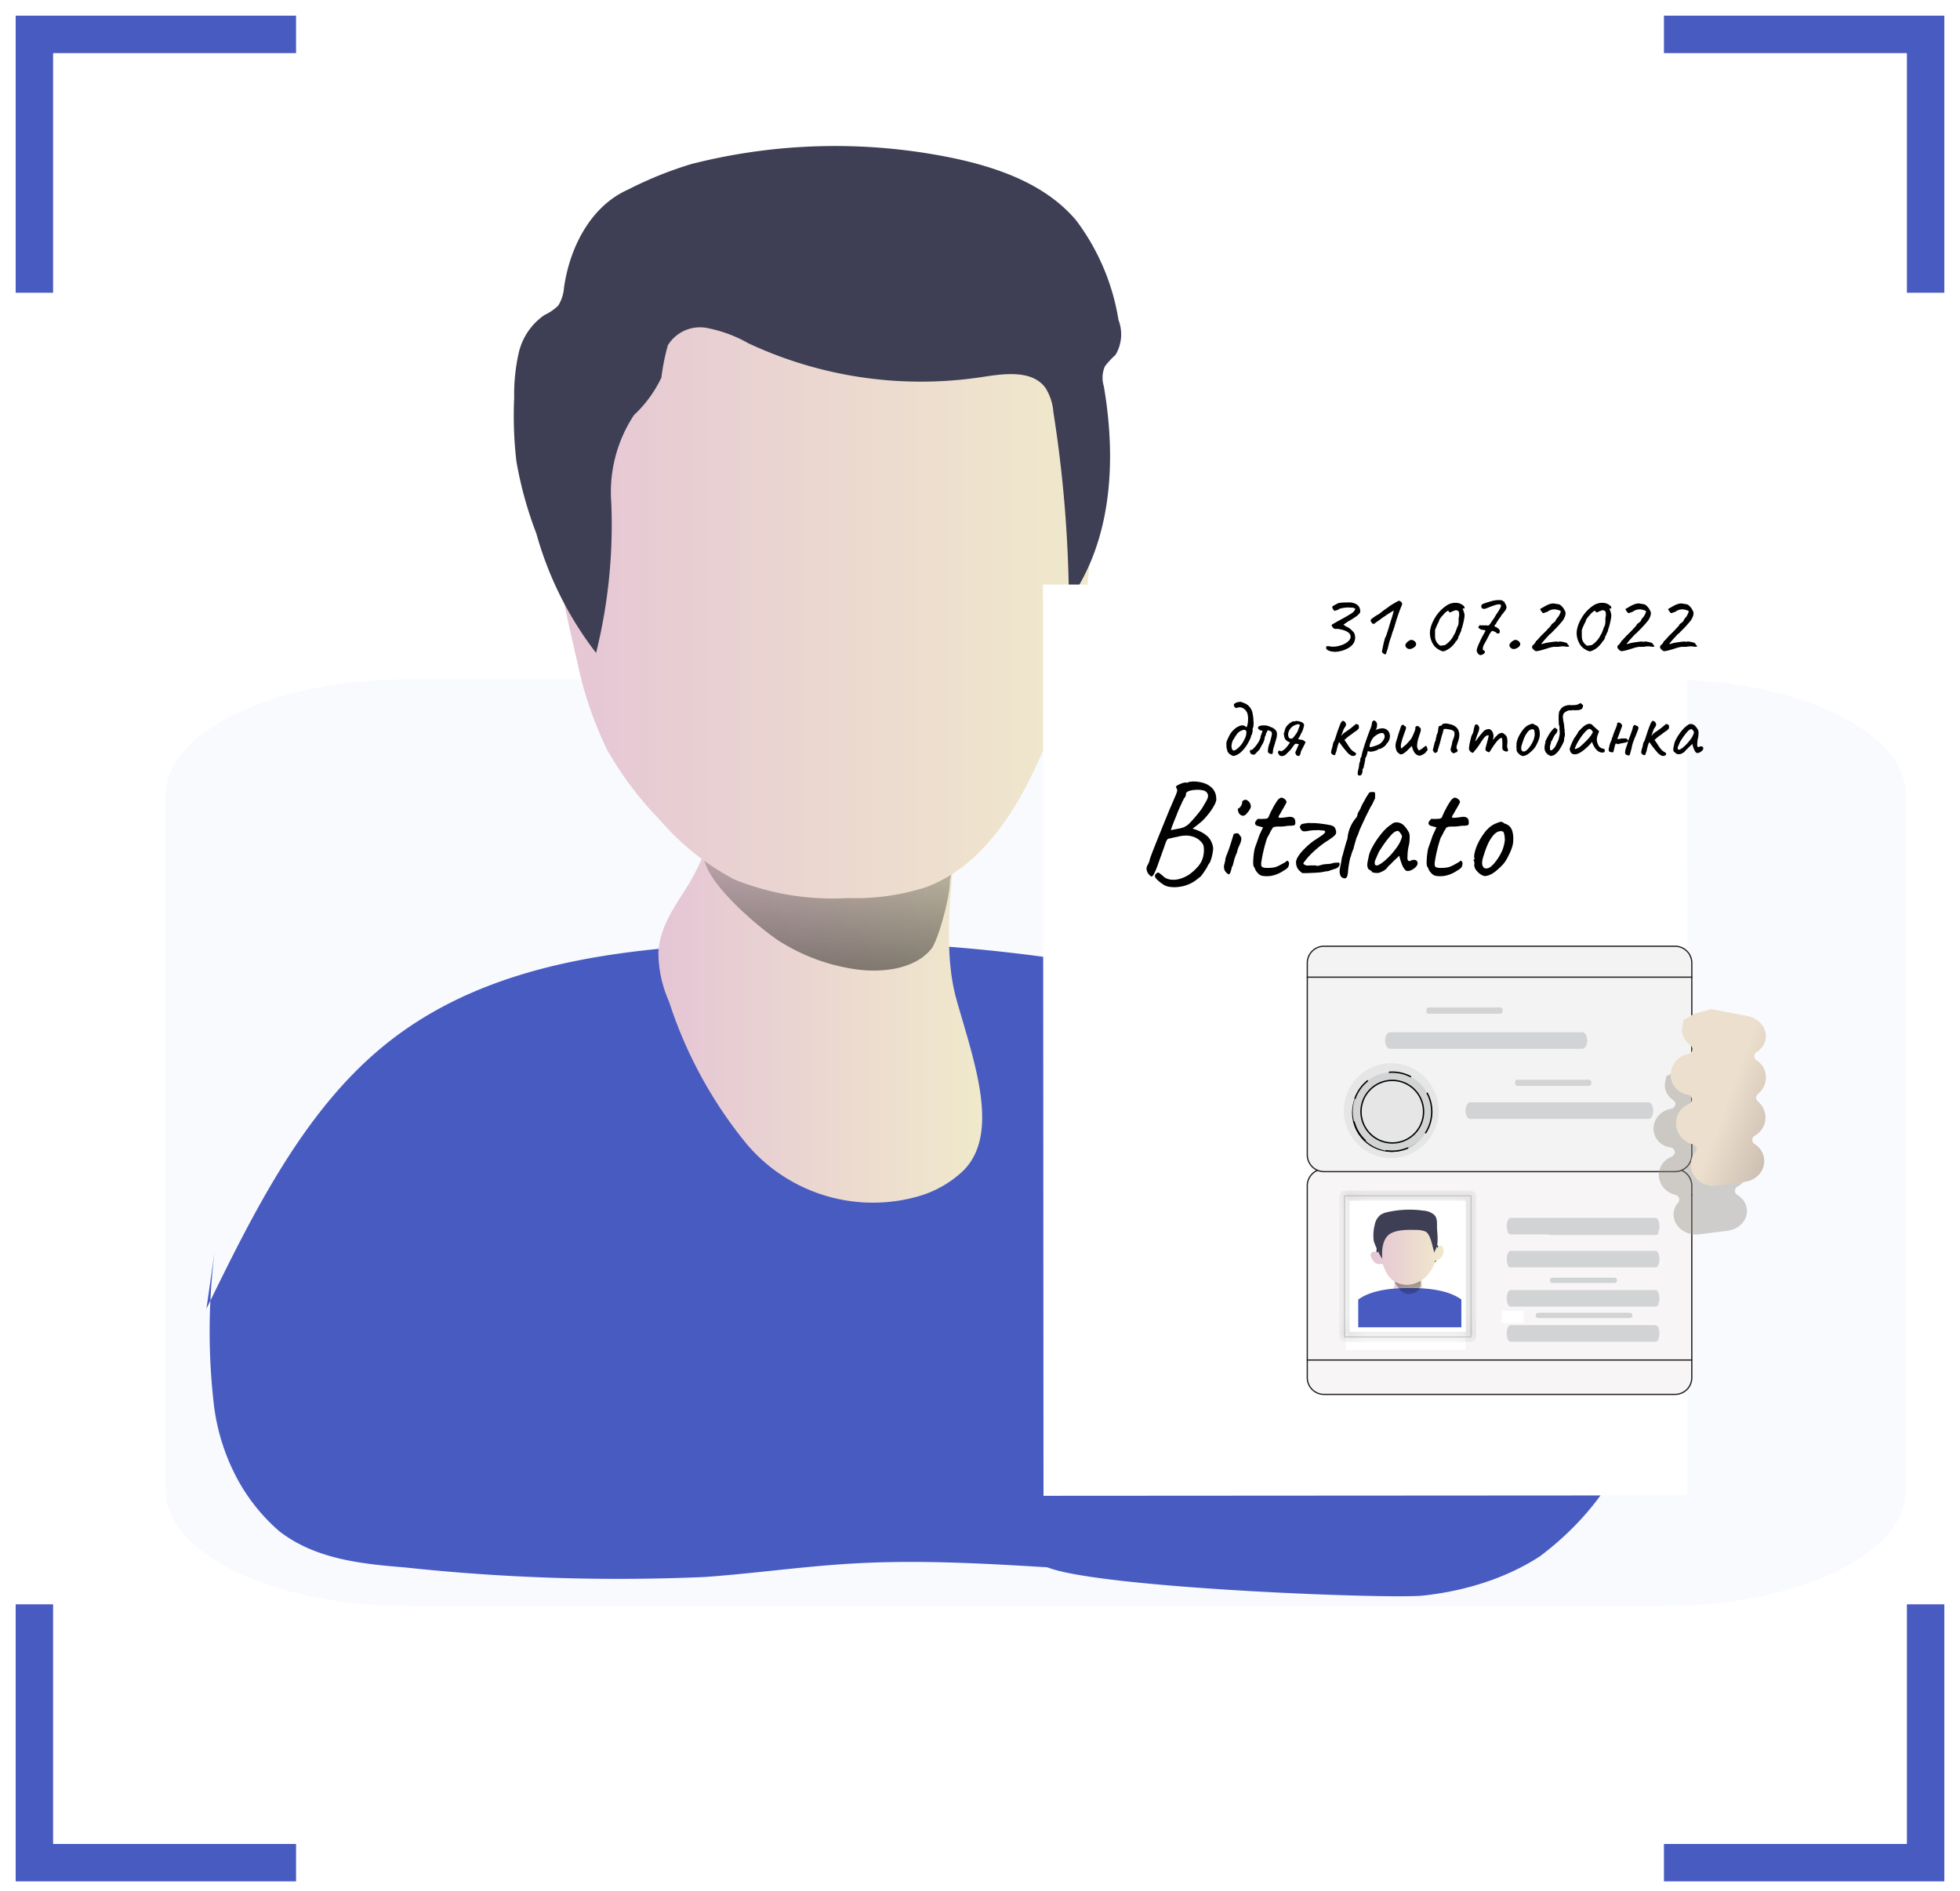 <svg width="114" height="110" fill="none" xmlns="http://www.w3.org/2000/svg"><path opacity=".18" d="M96.767 39.515h-73.04c-7.78 0-14.088 3.01-14.088 6.725v40.443c0 3.714 6.308 6.725 14.088 6.725h73.04c7.78 0 14.087-3.01 14.087-6.725V46.24c0-3.714-6.307-6.725-14.087-6.725Z" fill="#DBE4FC"/><path d="M12.005 76.126c2.73-5.597 5.601-11.367 10.147-15.157 5.124-4.284 11.72-5.482 18.062-5.943A99.264 99.264 0 0 1 67.39 56.79c1.709.303 3.39.78 5.023 1.428 3.987 1.693 7.245 5.044 10.147 8.626a15.699 15.699 0 0 1 2.679 4.423c.705 2.541.83 5.244.365 7.855-.304 2.695-.75 5.505-2.202 7.67-2.364 3.571-6.707 4.481-10.634 4.677-7.712.38-15.424-.98-23.136-.53-2.872.161-5.743.576-8.615.783-5.819.254-11.646.069-17.443-.553-2.537-.207-5.206-.472-7.316-2.096a10.808 10.808 0 0 1-2.573-3.283 12.175 12.175 0 0 1-1.253-4.157 37.19 37.19 0 0 1 .05-8.823" fill="#485BC1"/><path d="M41.849 46.154a13.425 13.425 0 0 1-1.676 5.078c-.772 1.31-1.808 2.55-1.879 4.194.01.977.22 1.942.62 2.834.969 3 2.487 5.793 4.479 8.236a9.617 9.617 0 0 0 10.155 3.047 6.316 6.316 0 0 0 2.448-1.422c2.244-2.173.62-6.48-.366-9.993-1.28-4.56.741-11.273 0-14.066a6.693 6.693 0 0 0-1.676-3.28 4.265 4.265 0 0 0-3.574-.924c-3.95.498-7.617 3.839-9.344 8.51" fill="url(#a)"/><path d="M49.812 56.383c1.61.218 3.507-.05 4.41-1.265.445-.74 1.055-3.084 1.03-3.924l.657-3.155c-.991.55-2.872.687-4.035.633-1.885.06-3.782.08-5.667.06-1.246 0-3.815-.554-4.885.207-1.775 1.276 2.889 5.091 4.025 5.813a11.34 11.34 0 0 0 4.465 1.631Z" fill="url(#b)"/><path d="M33.583 38.524a21.479 21.479 0 0 0 1.726 5.078 19.698 19.698 0 0 0 3.047 4.062 14.939 14.939 0 0 0 4.367 3.494 15.293 15.293 0 0 0 6.6 1.076c1.525.05 3.046-.159 4.5-.62 3.148-1.147 5.159-4.234 6.55-7.291a32.133 32.133 0 0 0 3.047-12.786 23.745 23.745 0 0 0-3.29-12.644 13.295 13.295 0 0 0-4.794-4.875 15.72 15.72 0 0 0-7.637-1.563 17.124 17.124 0 0 0-4.875.558 15.69 15.69 0 0 0-6.54 4.235 14.097 14.097 0 0 0-2.722 3.615c-2.782 5.454-1.3 12.004.02 17.661Z" fill="url(#c)"/><path d="M35.553 29.232a30.923 30.923 0 0 1-.883 8.744 20.22 20.22 0 0 1-3.474-6.946 22.34 22.34 0 0 1-1.157-4.174 22.796 22.796 0 0 1-.132-3.727c-.017-.892.075-1.782.274-2.65a3.677 3.677 0 0 1 1.483-2.154c.295-.137.567-.322.802-.548.192-.307.307-.655.335-1.016.325-2.366 1.554-4.773 3.737-5.738a22.094 22.094 0 0 1 3.677-1.483 33.869 33.869 0 0 1 15.172-.355c2.681.559 5.434 1.534 7.2 3.626a13.05 13.05 0 0 1 2.468 5.799 2.336 2.336 0 0 1-.172 2.03 4.843 4.843 0 0 0-.62.67c-.157.367-.179.778-.06 1.159.73 4.265.497 8.957-2.032 12.48a73.783 73.783 0 0 0-.904-10.987 3.046 3.046 0 0 0-.467-1.412c-.751-1.016-2.295-.833-3.554-.64-4.67.735-9.451.056-13.73-1.95a7.82 7.82 0 0 0-2.448-.893 2.193 2.193 0 0 0-2.224 1.015 12.815 12.815 0 0 0-.376 1.879 7.19 7.19 0 0 1-1.595 2.183 8.124 8.124 0 0 0-1.32 5.088Z" fill="#3E3E54"/><path d="M82.494 71.371c.12-1.18.865-2.188 2.074-2.806 1.188-.256 2.537-.166 3.815.256a76.61 76.61 0 0 1 7.712 2.416c.43.134.826.35 1.141.626.316.427.425.902.305 1.325a38.929 38.929 0 0 1-2.24 9.34c-.922 3.113-2.892 5.857-5.737 7.994-1.868 1.213-4.192 1.996-6.768 2.28-1.951.231-20.332-.488-22.181-1.799-12.997-3.883-14.98-9.172-29.281-13.662 1.359-2.31 14.686-1.716 15.768-4.153 1.188-2.716 34.56 1.04 35.392-1.817Z" fill="#485BC1"/><g filter="url(#d)"><path d="m63.663 32 37.454-.023.031 53.001-37.454.023-.031-53.002Z" fill="#fff"/></g><g filter="url(#e)"><path d="M79.237 68.598h7.341v8.864h-7.34v-8.864Z" fill="#fff"/><path d="M86.577 68.598v8.864h-7.34v-8.864h7.34Zm0-.073h-7.34a.072.072 0 0 0-.072.073v8.864a.072.072 0 0 0 .072.072h7.34a.072.072 0 0 0 .073-.072v-8.864a.073.073 0 0 0-.073-.073Z" fill="#231F20"/><path d="M80.51 72.481c-.206.33-.258.726-.285 1.116h5.555a.277.277 0 0 0 .008-.068c0-.402-.641-.516-.73-.888-.053-.217.09-.434.12-.66.05-.378-.216-.712-.388-1.053-.208-.42-.102-.951-.371-1.319-.357-.488-.935-.587-1.512-.587a2.282 2.282 0 0 0-.94.189c-.275.118-.4.388-.465.679-.11-.048-.24 0-.34.072-.443.302-.564.896-.477 1.397.042.24.13.487.058.722-.044.147-.151.267-.234.4Z" fill="#fff"/><path d="M86.599 75.141v2.376h-7.44v-2.374c.752-.653 1.83-.877 2.752-.95.356-.03.687-.036.968-.036h.066a11.004 11.004 0 0 1 .903.034c.923.075 1.998.3 2.75.95Z" fill="#DBE4FC"/><path d="m83.96 74.267-.766 2.515-.224.735h-.183l-.224-.738-.763-2.506a.02.02 0 0 0 0-.006c.515-.146 1.642-.146 2.16 0Z" fill="#231F20"/><path d="M81.934 74.369s.243.53.955.53a1.148 1.148 0 0 0 .995-.53l-.095-2.086h-1.764l-.091 2.086Z" fill="#fff"/><path d="M81.92 74.217v.18l.18.18.42.3s.33.033.54 0c.168-.026.24-.06.42-.12s.126-.034.24-.18c.054-.072.103-.095.12-.18.015-.084 0-.18 0-.18s-.099-.257-.128-.52c-.03-.264.053-.543-.229-.671a.982.982 0 0 0-.486-.06c-.336.032-.884.1-.878.379.018.807-.2.872-.2.872Z" fill="url(#f)"/><path d="M81.945 73.972a.945.945 0 0 0-.194.416c-.059.254-.103.624.007.885l.522-.186a2.78 2.78 0 0 1-.16-.6c-.032-.18-.063-.365-.041-.542.006-.028-.092-.021-.134.027ZM83.876 74.03c.089.149.138.316.145.485.02.282.003.68-.17.927l-.559-.329c.121-.183.22-.381.292-.589.068-.18.137-.366.144-.558-.001-.03.109.002.148.063Z" fill="#231F20"/><path d="m82.907 75.451-.335-.258.335-.26.336.26-.336.258Z" fill="#fff"/><path d="m83.193 76.763-.203.699h-.165l-.203-.702.166-1.4v-.001l.007-.049.004-.03h.218l.004.032.006.047.166 1.404Z" fill="#fff"/><path d="M80.425 77.499a.038.038 0 0 1-.037-.033l-.285-2.15c0-.01.003-.018.009-.025a.037.037 0 0 1 .063.014l.289 2.152a.038.038 0 0 1-.032.042h-.007ZM85.39 77.498h-.005a.038.038 0 0 1-.031-.042l.285-2.151a.038.038 0 0 1 .072.01l-.289 2.15a.038.038 0 0 1-.032.033Z" fill="#231F20"/><path d="M84.02 71.803c.058-.49.664-.61.634-.033a1.02 1.02 0 0 1-.162.54c-.103.145-.27.21-.406.129" fill="#fff"/><path d="M84.213 72.511c-.051 0-.101-.014-.145-.04a.038.038 0 0 1-.012-.052.037.037 0 0 1 .05-.012c.112.067.258.018.358-.117a.986.986 0 0 0 .154-.522c.01-.204-.062-.334-.196-.345-.153-.015-.334.138-.361.385a.038.038 0 0 1-.072-.01c.036-.298.258-.466.445-.45.138.013.28.13.263.424-.002.199-.06.394-.168.561a.397.397 0 0 1-.316.178Z" fill="#231F20"/><path d="M81.737 71.803c-.058-.49-.663-.61-.634-.033.002.192.058.38.162.54.103.145.27.21.406.129" fill="#fff"/><path d="M81.543 72.511a.396.396 0 0 1-.309-.177 1.063 1.063 0 0 1-.168-.563c-.016-.293.126-.41.264-.423.185-.016.409.152.444.45l-.001.015a.036.036 0 0 1-.032.027.038.038 0 0 1-.04-.032c-.03-.247-.213-.4-.362-.385-.133.011-.206.144-.195.345a.986.986 0 0 0 .154.522c.1.135.246.184.357.117a.037.037 0 0 1 .05.013.037.037 0 0 1-.011.05.281.281 0 0 1-.15.041Z" fill="#231F20"/><path d="M84.212 70.728v1.42a1.232 1.232 0 0 1-1.233 1.231h-.145a1.234 1.234 0 0 1-1.233-1.232v-1.346l.776-.064.089-.615.194.696.552-.072c.056-.247 0-.778-.01-.802l.398.745.612.04ZM84.02 76.064h1.208v.32H84.02v-.32Z" fill="#fff"/><path d="M82.927 72.3c-.059 0-.118-.004-.177-.011a.084.084 0 0 1-.062-.042c-.093-.154.148-.802.198-.93a.038.038 0 0 1 .05-.023.038.038 0 0 1 .022.05c-.108.284-.26.77-.204.866 0 .006.006.006.008.006.116.013.233.013.348 0a.038.038 0 0 1 .042.033.038.038 0 0 1-.032.042c-.064.006-.128.009-.193.008ZM99.4 68.54H77.037a.036.036 0 0 1-.025-.061.037.037 0 0 1 .025-.011h22.365c.01 0 .018.004.025.01.007.007.01.016.01.026 0 .01-.003.019-.01.025a.036.036 0 0 1-.025.011Z" fill="#231F20"/><path d="M97.29 70.526h-6.07a.154.154 0 1 0 0 .307h6.07a.154.154 0 1 0 0-.307ZM94.793 72.976H91.22a.154.154 0 1 0 0 .307h3.573a.154.154 0 1 0 0-.307ZM96.54 75.31h-5.32a.154.154 0 1 0 0 .307h5.32a.154.154 0 1 0 0-.307ZM95.837 77.645H91.22a.154.154 0 1 0 0 .307h4.617a.154.154 0 1 0 0-.307Z" fill="#D1D3D4"/><path d="M89.462 71.31v-.2a.434.434 0 0 0-.867 0v.2h.867Z" fill="#fff"/><path d="M89.463 71.346H88.6a.036.036 0 0 1-.036-.036v-.2a.468.468 0 1 1 .934 0v.2c0 .01-.004.019-.01.026a.037.037 0 0 1-.026.01Zm-.826-.072h.79v-.163a.395.395 0 1 0-.79 0v.163Z" fill="#D1D3D4"/><path d="M89.03 70.679a.307.307 0 1 0 0-.614.307.307 0 0 0 0 .614Z" fill="#fff"/><path d="M89.031 70.715a.343.343 0 1 1 0-.687.343.343 0 0 1 0 .687Zm0-.615a.271.271 0 1 0 0 .543.271.271 0 0 0 0-.543Z" fill="#D1D3D4"/><path d="M89.523 73.63h-1.09v-.78l.545-.314.545.313v.782Z" fill="#fff"/><path d="M89.523 73.67h-1.088a.036.036 0 0 1-.036-.037v-.784c0-.006.002-.012.005-.017a.036.036 0 0 1 .013-.014l.545-.313a.037.037 0 0 1 .036 0l.545.313c.005.003.01.008.013.013a.034.034 0 0 1 .005.018v.781a.035.035 0 0 1-.01.028.037.037 0 0 1-.028.011Zm-1.053-.073h1.017v-.722l-.506-.293-.505.293-.006.722Z" fill="#D1D3D4"/><path d="M88.79 73.084h.379v.547h-.38v-.547Z" fill="#fff"/><path d="M89.168 73.67h-.379a.036.036 0 0 1-.036-.036v-.548c0-.01.004-.018.01-.025a.036.036 0 0 1 .026-.01h.38a.036.036 0 0 1 .036.035v.547a.036.036 0 0 1-.037.036Zm-.343-.073h.307v-.474h-.307v.474Z" fill="#D1D3D4"/><path d="m88.265 72.94.713-.404.708.405" fill="#fff"/><path d="M89.686 72.977a.037.037 0 0 1-.017-.004l-.69-.395-.695.395a.036.036 0 0 1-.05-.014.034.034 0 0 1-.003-.027.035.035 0 0 1 .017-.022l.713-.405a.034.034 0 0 1 .036 0l.708.405a.036.036 0 0 1-.019.067ZM89.528 75.987h-1.084a.14.14 0 0 1-.14-.14v-.505a.14.14 0 0 1 .14-.14h1.084a.14.14 0 0 1 .14.14v.506a.14.14 0 0 1-.14.14Zm-1.084-.714a.067.067 0 0 0-.067.068v.505a.067.067 0 0 0 .067.067h1.084a.067.067 0 0 0 .067-.067v-.505a.067.067 0 0 0-.067-.068h-1.084Z" fill="#D1D3D4"/><path d="M88.852 75.041h.293a.124.124 0 0 1 .124.125v.072h-.54v-.072a.125.125 0 0 1 .123-.124Z" fill="#fff"/><path d="M89.268 75.273h-.54a.036.036 0 0 1-.037-.036v-.073a.16.16 0 0 1 .16-.16h.29a.161.161 0 0 1 .147.099c.008.02.013.04.012.061v.073a.037.037 0 0 1-.009.024.036.036 0 0 1-.023.012Zm-.506-.073h.468v-.035a.088.088 0 0 0-.088-.088h-.289a.088.088 0 0 0-.088.088l-.003.035Z" fill="#D1D3D4"/><path d="M88.626 77.303h.93v1.081h-.93v-1.081Z" fill="#fff"/><path d="M89.556 78.421h-.93a.036.036 0 0 1-.025-.01.036.036 0 0 1-.01-.026v-1.083a.036.036 0 0 1 .036-.036h.929a.036.036 0 0 1 .036.036v1.083c0 .01-.004.02-.01.026a.036.036 0 0 1-.026.01Zm-.893-.072h.856v-1.011h-.856v1.011Z" fill="#D1D3D4"/><path d="M88.397 77.145h.929v1.081h-.929v-1.081Z" fill="#fff"/><path d="M89.326 78.263h-.929a.036.036 0 0 1-.036-.036v-1.084a.036.036 0 0 1 .036-.036h.93a.036.036 0 0 1 .035.036v1.084a.036.036 0 0 1-.036.036Zm-.893-.073h.857v-1.01h-.855l-.002 1.01Z" fill="#D1D3D4"/><path d="M89.091 77.457h-.498a.036.036 0 0 1-.026-.011.036.036 0 0 1 0-.051.036.036 0 0 1 .026-.01h.498a.036.036 0 0 1 .037.035.037.037 0 0 1-.037.037ZM89.091 77.642h-.498a.036.036 0 0 1 0-.072h.498a.036.036 0 1 1 0 .072ZM89.091 77.82h-.498a.036.036 0 1 1 0-.072h.498a.037.037 0 0 1 .037.036.036.036 0 0 1-.037.036ZM89.091 78.003h-.498a.036.036 0 1 1 0-.072h.498c.01 0 .02.004.026.01a.037.037 0 0 1-.026.062Z" fill="#D1D3D4"/><path d="M98.393 66.958H77.971a.97.97 0 0 0-.971.97v11.169c0 .536.435.97.97.97h20.423a.97.97 0 0 0 .971-.97V67.929a.97.97 0 0 0-.97-.971Z" fill="#F7F5F5"/><path d="M98.43 80.14H78.007A1.011 1.011 0 0 1 77 79.133V67.965a1.01 1.01 0 0 1 1.008-1.007h20.421a1.011 1.011 0 0 1 1.008 1.007v11.168a1.011 1.011 0 0 1-1.008 1.007ZM78.007 67.03a.94.94 0 0 0-.936.935v11.168a.94.94 0 0 0 .936.935h20.421a.94.94 0 0 0 .936-.935V67.965a.94.94 0 0 0-.936-.935H78.008Z" fill="#231F20"/><path d="M79.28 68.758h6.959v8.759h-6.96v-8.76Z" fill="#fff"/><mask id="g" fill="#fff"><path d="M86.527 68.585v8.146H79.23v-8.146h7.296Zm0-.067H79.23a.075.075 0 0 0-.05.02.064.064 0 0 0-.021.047v8.146c0 .017.007.034.02.047.014.012.032.019.051.019h7.296c.019 0 .037-.007.05-.02a.064.064 0 0 0 .022-.046v-8.146a.064.064 0 0 0-.021-.047.075.075 0 0 0-.051-.02Z"/></mask><path d="M86.527 68.585v8.146H79.23v-8.146h7.296Zm0-.067H79.23a.075.075 0 0 0-.05.02.064.064 0 0 0-.021.047v8.146c0 .017.007.034.02.047.014.012.032.019.051.019h7.296c.019 0 .037-.007.05-.02a.064.064 0 0 0 .022-.046v-8.146a.064.064 0 0 0-.021-.047.075.075 0 0 0-.051-.02Z" fill="#D1D3D4"/><path d="M86.527 68.585h.265v-.266h-.265v.266Zm0 8.146v.265h.265v-.265h-.265Zm-7.296 0h-.265v.265h.266v-.265Zm0-8.146v-.266h-.265v.266h.266Zm7.03 0v8.146h.531v-8.146h-.53Zm.266 7.88H79.23v.53h7.296v-.53Zm-7.03.266v-8.146h-.53v8.146h.53Zm-.266-7.881h7.296v-.53H79.23v.53Zm7.296-.597H79.23v.53h7.296v-.53Zm-7.296 0a.34.34 0 0 0-.23.09l.36.39a.19.19 0 0 1-.13.05v-.53Zm-.23.09a.33.33 0 0 0-.107.242h.531c0 .06-.026.112-.064.147l-.36-.39Zm-.107.242v8.146h.531v-8.146h-.53Zm0 8.146a.33.33 0 0 0 .107.241l.36-.39a.201.201 0 0 1 .064.149h-.53Zm.107.241a.34.34 0 0 0 .23.09v-.53a.19.19 0 0 1 .13.05l-.36.39Zm.23.09h7.296v-.53H79.23v.53Zm7.296 0a.34.34 0 0 0 .23-.09l-.36-.39a.19.19 0 0 1 .13-.05v.53Zm.23-.09a.33.33 0 0 0 .107-.241h-.53c0-.06.025-.113.063-.148l.36.39Zm.107-.241v-8.146h-.53v8.146h.53Zm0-8.146a.33.33 0 0 0-.106-.242l-.36.39a.201.201 0 0 1-.065-.148h.53Zm-.106-.242a.34.34 0 0 0-.231-.09v.53a.19.19 0 0 1-.13-.05l.36-.39Z" fill="#000" mask="url(#g)"/><path d="M80.51 72.481c-.206.33-.258.726-.285 1.116h5.555a.277.277 0 0 0 .008-.068c0-.402-.641-.516-.73-.888-.053-.217.09-.434.12-.66.05-.378-.216-.712-.388-1.053-.208-.42-.102-.951-.371-1.319-.357-.488-.935-.587-1.512-.587a2.282 2.282 0 0 0-.94.189c-.275.118-.4.388-.465.679-.11-.048-.24 0-.34.072-.443.302-.564.896-.477 1.397.042.24.13.487.058.722-.044.147-.151.267-.234.4Z" fill="#fff"/><path d="M81.934 74.369s.243.53.955.53a1.148 1.148 0 0 0 .995-.53l-.095-2.086h-1.764l-.091 2.086Z" fill="#fff"/><path d="M81.92 74.217v.18l.18.18.42.3s.33.033.54 0c.168-.026.24-.06.42-.12s.126-.034.24-.18c.054-.072.103-.095.12-.18.015-.084 0-.18 0-.18s-.099-.257-.128-.52c-.03-.264.053-.543-.229-.671a.982.982 0 0 0-.486-.06c-.336.032-.884.1-.878.379.018.807-.2.872-.2.872Z" fill="url(#h)"/><path d="M85.999 74.585v1.612h-6v-1.61c.606-.444 1.477-.595 2.22-.645.286-.02.554-.024.78-.024h.053a10.48 10.48 0 0 1 .728.023c.744.05 1.612.202 2.219.644Z" fill="#485BC1"/><path d="M84.02 71.803c.058-.49.664-.61.634-.033a1.02 1.02 0 0 1-.162.54c-.103.145-.27.21-.406.129" fill="#fff"/><path d="M84.213 72.512c-.051 0-.101-.014-.145-.04a.037.037 0 0 1-.012-.051.037.037 0 0 1 .05-.012c.112.065.258.017.358-.12a.985.985 0 0 0 .154-.52c.01-.205-.062-.334-.196-.346-.153-.014-.334.139-.361.385a.038.038 0 0 1-.072-.01c.036-.298.258-.465.445-.45.138.013.28.13.263.424-.002.2-.06.394-.168.562a.397.397 0 0 1-.316.178Z" fill="#231F20"/><path d="M81.737 71.803c-.058-.49-.663-.61-.634-.033.002.192.058.38.162.54.103.145.27.21.406.129" fill="#fff"/><path d="M81.543 72.512a.396.396 0 0 1-.309-.178 1.063 1.063 0 0 1-.168-.562c-.016-.294.126-.411.264-.423.185-.016.409.151.444.45l-.001.014a.036.036 0 0 1-.032.027.038.038 0 0 1-.04-.032c-.03-.246-.213-.4-.362-.385-.133.012-.206.145-.195.345a.985.985 0 0 0 .154.522c.1.136.246.184.357.118a.037.037 0 0 1 .05.012.037.037 0 0 1-.011.051.282.282 0 0 1-.15.04Z" fill="#231F20"/><path d="M84.212 70.728v1.42a1.232 1.232 0 0 1-1.233 1.231h-.145a1.234 1.234 0 0 1-1.233-1.232v-1.346l.776-.064.089-.615.194.696.552-.072c.056-.247 0-.778-.01-.802l.398.745.612.04Z" fill="#fff"/><path d="M82.927 72.3c-.059 0-.118-.004-.177-.011a.084.084 0 0 1-.062-.042c-.093-.154.148-.802.198-.93a.038.038 0 0 1 .05-.023.038.038 0 0 1 .022.05c-.108.284-.26.77-.204.866 0 .006.006.006.008.006.116.013.233.013.348 0a.038.038 0 0 1 .042.033.038.038 0 0 1-.032.042c-.064.006-.128.009-.193.008ZM99.4 78.14H77.037a.036.036 0 0 1-.036-.037c0-.01.004-.019.01-.025a.037.037 0 0 1 .026-.011h22.365c.01 0 .018.004.025.01.007.007.01.017.01.026a.036.036 0 0 1-.035.036Z" fill="#231F20"/><path d="M97.29 70.526h-6.07a.154.154 0 1 0 0 .307h6.07a.154.154 0 1 0 0-.307ZM94.885 73.317h-3.573a.154.154 0 1 0 0 .307h3.573a.154.154 0 1 0 0-.307ZM95.792 75.356h-5.32a.154.154 0 1 0 0 .308h5.32a.154.154 0 1 0 0-.308Z" fill="#D1D3D4"/><path d="M98.43 54.036H78.007a.97.97 0 0 0-.97.971v11.168c0 .536.434.97.97.97H98.43a.97.97 0 0 0 .971-.97V55.007a.97.97 0 0 0-.97-.97Z" fill="#F3F3F3"/><path d="M98.43 67.182H78.007A1.012 1.012 0 0 1 77 66.175V55.007A1.011 1.011 0 0 1 78.008 54h20.421a1.012 1.012 0 0 1 1.008 1.007v11.168a1.011 1.011 0 0 1-1.008 1.007Zm-20.422-13.11a.94.94 0 0 0-.936.935v11.168a.94.94 0 0 0 .936.935h20.421a.939.939 0 0 0 .936-.935V55.007a.94.94 0 0 0-.936-.935H78.008Z" fill="#231F20"/><path d="M96.894 63.118H86.502c-.145 0-.263.215-.263.48s.118.48.263.48h10.392c.145 0 .263-.215.263-.48s-.118-.48-.263-.48Z" fill="#D1D3D4"/><path d="M99.652 70.802c-.647 0-1.205-.426-1.297-.991a1.04 1.04 0 0 1 .255-.867.252.252 0 0 0 .048-.264.316.316 0 0 0-.225-.185c-.487-.125-.854-.505-.936-.969-.092-.524.208-1.037.725-1.249.133-.055.211-.177.19-.302-.02-.124-.135-.223-.282-.246a1.098 1.098 0 0 1-.95-1.189c.051-.521.46-.95.991-1.043.13-.023.232-.105.262-.212a.264.264 0 0 0-.112-.293c-.385-.272-.558-.675-.463-1.075.126-.53-.087-.155.658-.663.092 0 .952-.268 1.044-.253l2.013.365c.374.06.698.24.905.504.194.25.266.545.198.832-.082.34-.324.554-.514.673a.273.273 0 0 0-.137.238c0 .093.055.18.143.234.368.22.572.62.532 1.044a1.175 1.175 0 0 1-.457.81.286.286 0 0 0-.112.208c0 .081.037.156.102.211.232.192.378.435.426.705.085.481-.147.948-.593 1.191a.282.282 0 0 0-.156.235.276.276 0 0 0 .139.244c.3.185.494.46.545.777.106.632-.392 1.22-1.11 1.313l-1.644.209c-.062.003-.127.008-.188.008Z" fill="#92897F" fill-opacity=".4"/><path d="M97.303 69.838h-8.45c-.118 0-.214.215-.214.48s.096.48.214.48h8.45c.118 0 .215-.215.215-.48s-.097-.48-.215-.48Z" fill="#D1D3D4"/><path d="M99.4 55.872H77.037a.036.036 0 0 1-.036-.036c0-.01.004-.019.01-.025a.037.037 0 0 1 .026-.011h22.365a.037.037 0 0 1 .036.036.036.036 0 0 1-.036.036Z" fill="#231F20"/><path d="M97.303 71.757h-8.45c-.118 0-.214.215-.214.48s.096.48.214.48h8.45c.118 0 .215-.215.215-.48s-.097-.48-.215-.48ZM97.303 74.037h-8.45c-.118 0-.214.215-.214.48s.096.48.214.48h8.45c.118 0 .215-.215.215-.48s-.097-.48-.215-.48ZM97.303 76.077h-8.45c-.118 0-.214.215-.214.48s.096.48.214.48h8.45c.118 0 .215-.215.215-.48s-.097-.48-.215-.48ZM93.034 59.04H81.843c-.157 0-.284.214-.284.48 0 .264.127.48.284.48h11.191c.157 0 .284-.215.284-.48 0-.266-.127-.48-.284-.48ZM88.291 57.6h-4.225c-.06 0-.107.08-.107.18 0 .099.048.18.107.18h4.225c.06 0 .107-.081.107-.18 0-.1-.048-.18-.107-.18Z" fill="#D1D3D4"/><path d="M89.527 75.236h-1.085a.103.103 0 0 0-.103.104v.507c0 .057.046.103.103.103h1.085a.103.103 0 0 0 .103-.103v-.507a.103.103 0 0 0-.103-.104Z" fill="#fff"/><path d="M93.45 61.799h-4.225c-.059 0-.107.08-.107.18 0 .1.048.18.107.18h4.225c.06 0 .108-.08.108-.18 0-.1-.048-.18-.108-.18Z" fill="#D1D3D4"/><path d="M82.078 73.457s.345.906.955.813c.61-.093.61-.573.61-.573l-.066-.524-1.5.284Z" fill="url(#i)"/><path d="M84.94 71.954a.597.597 0 0 1-.13.203.642.642 0 0 1-.201.14.368.368 0 0 1-.133.032 2.11 2.11 0 0 1-.348.715 1.728 1.728 0 0 1-.974.648 1.404 1.404 0 0 1-.603.014 1.36 1.36 0 0 1-.547-.24c-.279-.221-.44-.553-.557-.881-.013-.035-.024-.072-.036-.107a.176.176 0 0 1-.06.031.416.416 0 0 1-.389-.076.622.622 0 0 1-.083-.094.683.683 0 0 1-.157-.323.221.221 0 0 1 .014-.113.254.254 0 0 1 .129-.089.27.27 0 0 1 .16.002.656.656 0 0 1 .207.073 3.552 3.552 0 0 1-.12-.813c0-.369.523-.806.836-.966.346-.149.732-.195 1.106-.13.21.018.413.076.598.17.247.162.448.377.588.626.114.162.205.339.268.524.03.098.048.2.052.302a.527.527 0 0 1 .217-.144.11.11 0 0 1 .078 0c.02.011.036.028.045.049.074.138.088.299.04.447Z" fill="url(#j)"/><path d="M80.963 70.224a.947.947 0 0 1 .33-.562c.126-.08.268-.136.418-.162a5.767 5.767 0 0 1 2.077-.086c.232.013.453.098.628.242.231.229.14.587.173.903.103 1.136-.121 1.015-.156 1.308-.117-.316-.212-1.095-.532-1.24a1.43 1.43 0 0 0-.557-.09c-.31-.006-1.215-.05-1.602.31-.442.413-.347 1.243-.346 1.317 0 .159-.478-.828-.5-1.02a2.507 2.507 0 0 1 .067-.92Z" fill="#3E3E54"/><circle cx="81.919" cy="63.599" r="2.76" fill="#E6E6E6"/><circle cx="81.919" cy="63.719" r="2.147" fill="#fff" stroke="#000" stroke-width=".265"/><circle cx="81.979" cy="63.658" r="2.3" fill="#D1D3D4" stroke="#000" stroke-width=".08" stroke-dasharray="1.33 1.33"/><circle cx="81.98" cy="63.659" r="1.82" fill="#E6E6E6" stroke="#000" stroke-width=".08"/></g><path d="M99.657 68.959c-.646 0-1.203-.446-1.295-1.037a1.124 1.124 0 0 1 .255-.907.273.273 0 0 0 .047-.276.32.32 0 0 0-.224-.194 1.278 1.278 0 0 1-.935-1.013 1.206 1.206 0 0 1 .724-1.306c.133-.058.21-.185.19-.316-.02-.13-.135-.233-.282-.258a1.138 1.138 0 0 1-.948-1.243c.05-.546.459-.995.99-1.091a.324.324 0 0 0 .26-.222.283.283 0 0 0-.111-.306c-.384-.285-.558-.707-.463-1.125.126-.555-.086-.162.658-.693.092 0 .95-.28 1.041-.265l2.01.382c.374.063.697.251.904.527.194.261.265.57.197.87-.081.355-.322.58-.513.704a.29.29 0 0 0-.136.249c0 .097.055.188.143.245.367.23.571.65.53 1.092-.03.33-.193.63-.455.846a.304.304 0 0 0-.112.218c0 .085.037.164.102.222.231.2.377.455.424.737.085.503-.146.991-.591 1.246a.296.296 0 0 0-.156.246c-.004.1.047.194.139.254.299.194.493.482.544.813.105.661-.391 1.277-1.108 1.374l-1.642.218c-.061.003-.126.009-.187.009Z" fill="url(#k)"/><path d="M99.657 68.959c-.646 0-1.203-.446-1.295-1.037a1.124 1.124 0 0 1 .255-.907.273.273 0 0 0 .047-.276.32.32 0 0 0-.224-.194 1.278 1.278 0 0 1-.935-1.013 1.206 1.206 0 0 1 .724-1.306c.133-.058.21-.185.19-.316-.02-.13-.135-.233-.282-.258a1.138 1.138 0 0 1-.948-1.243c.05-.546.459-.995.99-1.091a.324.324 0 0 0 .26-.222.283.283 0 0 0-.111-.306c-.384-.285-.558-.707-.463-1.125.126-.555-.086-.162.658-.693.092 0 .95-.28 1.041-.265l2.01.382c.374.063.697.251.904.527.194.261.265.57.197.87-.081.355-.322.58-.513.704a.29.29 0 0 0-.136.249c0 .097.055.188.143.245.367.23.571.65.53 1.092-.03.33-.193.63-.455.846a.304.304 0 0 0-.112.218c0 .085.037.164.102.222.231.2.377.455.424.737.085.503-.146.991-.591 1.246a.296.296 0 0 0-.156.246c-.004.1.047.194.139.254.299.194.493.482.544.813.105.661-.391 1.277-1.108 1.374l-1.642.218c-.061.003-.126.009-.187.009Z" fill="url(#l)"/><path d="M77.678 37.912c-.092 0-.182-.01-.27-.028a.712.712 0 0 1-.204-.083c-.051-.036-.075-.077-.072-.12.004-.06.017-.09.039-.094a.452.452 0 0 1 .154.005c.125.026.26.028.403.006.143-.023.277-.061.402-.116a.954.954 0 0 0 .292-.188c.1-.095.143-.19.132-.286-.007-.096-.064-.178-.17-.248a.838.838 0 0 0-.2-.094 1.61 1.61 0 0 0-.253-.066.703.703 0 0 0-.198-.022.314.314 0 0 1-.083 0 .452.452 0 0 1-.099-.044.687.687 0 0 1-.099-.154c-.004-.019.005-.037.028-.055.025-.019.078-.05.16-.094.08-.048.205-.118.374-.21a8.57 8.57 0 0 0 .579-.336c.055-.036.099-.07.132-.099.066-.088.1-.145.1-.17 0-.026-.049-.048-.144-.067a7.471 7.471 0 0 0-.265-.016c-.084-.004-.126.001-.126.016h-.022c-.019-.007-.06-.005-.122.006a2.697 2.697 0 0 0-.181.038c-.056.015-.085.028-.089.039-.003.007-.025.02-.066.038a1.062 1.062 0 0 1-.187.056.198.198 0 0 1-.066-.056.67.67 0 0 1-.055-.099c-.015-.037-.019-.064-.011-.083.007-.014.029-.033.066-.055.04-.025.086-.051.137-.077.052-.03.098-.053.138-.071.052-.015.123-.026.215-.034.096-.007.191-.01.287-.01a1.91 1.91 0 0 1 .21 0 .78.78 0 0 1 .39.132c.092.07.15.163.171.28a.411.411 0 0 1 .011.128.21.21 0 0 1-.05.104c-.029.033-.08.083-.154.15a8.518 8.518 0 0 0-.226.148c-.058.04-.147.092-.264.154l-.105.072-.121.082c-.037.023-.055.037-.055.045l.022.016a.555.555 0 0 1 .116.083.83.83 0 0 1 .292.176c.088.08.15.147.187.199a.637.637 0 0 1-.05.633.963.963 0 0 1-.292.254 1.704 1.704 0 0 1-.738.215ZM80.589 38.055c-.011.007-.026.007-.044 0a.144.144 0 0 1-.061-.033.769.769 0 0 1-.072-.055.096.096 0 0 1-.027-.05.337.337 0 0 1 .01-.11 15.2 15.2 0 0 0 .05-.248 4.684 4.684 0 0 1 .1-.402l.022-.077c.018-.008.044-.063.077-.166.037-.103.077-.228.121-.375a19.46 19.46 0 0 1 .188-.611 6.64 6.64 0 0 0 .082-.287l.033-.132-.082.05c-.052.029-.118.07-.199.12-.08.048-.16.102-.237.16a2.524 2.524 0 0 0-.226.155 2.45 2.45 0 0 1-.226.16c-.099.077-.16.121-.182.132-.022.007-.05.002-.082-.017a.344.344 0 0 1-.1-.126.14.14 0 0 1 .012-.121 2.654 2.654 0 0 1 .424-.287c.01 0 .031-.013.06-.039.03-.025.061-.05.094-.071.019-.022.083-.072.193-.15.11-.076.23-.163.358-.258.136-.085.25-.153.342-.204.096-.051.15-.075.165-.072a.337.337 0 0 1 .121.077.125.125 0 0 1 .04.067c.021.025.01.084-.034.176a9.93 9.93 0 0 0-.182.48l-.11.33-.083.276c-.03.114-.057.202-.082.264a9.195 9.195 0 0 1-.067.182c-.018.055-.04.132-.066.231a2.42 2.42 0 0 0-.082.226 7.009 7.009 0 0 0-.121.474c-.03.081-.054.153-.072.215-.019.063-.037.101-.055.116ZM82.144 37.713a.53.53 0 0 1-.177.039.306.306 0 0 1-.148-.066c-.07-.066-.094-.133-.072-.199a.46.46 0 0 1 .182-.204.441.441 0 0 1 .143-.066.324.324 0 0 1 .149.039c.11.07.158.147.143.231-.01.085-.084.16-.22.226ZM83.936 37.884a.376.376 0 0 1-.121-.033 3.951 3.951 0 0 1-.165-.088 1.047 1.047 0 0 1-.144-.105 1.007 1.007 0 0 1-.204-.28 1.281 1.281 0 0 1-.115-.354 1.134 1.134 0 0 1-.006-.369c.04-.235.129-.466.265-.694a2.228 2.228 0 0 1 .727-.766.936.936 0 0 1 .524-.132.663.663 0 0 1 .408.154c.051.04.077.079.077.116a.26.26 0 0 1-.006.06c-.004.011-.02.01-.05-.005h-.055l.056.16c.014.029.027.07.038.12a.591.591 0 0 1 .017.133c0 .033-.006.086-.017.16a3.49 3.49 0 0 1-.044.226c-.018.08-.037.156-.055.226-.018.07-.035.121-.05.154a.236.236 0 0 0-.022.066v.05a2.076 2.076 0 0 0-.071.149c-.03.073-.052.124-.066.154l-.039.038c-.007.011-.004.024.011.039 0 .007-.01.031-.027.072a.968.968 0 0 1-.061.104c-.019.033-.033.05-.044.05l-.017.005c-.007 0-.01.006-.01.017 0 .015-.025.053-.073.116a2.463 2.463 0 0 1-.17.187 1.03 1.03 0 0 1-.155.121c-.062.04-.125.076-.187.105a.378.378 0 0 1-.149.044Zm-.016-.347c.04 0 .079-.006.115-.017a.275.275 0 0 0 .094-.06c.066-.044.143-.116.232-.215.088-.103.152-.202.192-.298a.71.71 0 0 0 .094-.17 6.97 6.97 0 0 0 .116-.315c.03-.04.05-.09.06-.149a.833.833 0 0 0 .017-.148v-.166a.74.74 0 0 1 .028-.176c0-.096-.002-.158-.006-.187a.17.17 0 0 0-.044-.094.304.304 0 0 0-.06-.033.159.159 0 0 0-.072-.017.467.467 0 0 0-.144.044.888.888 0 0 0-.148.067.104.104 0 0 1-.089.005c-.029-.01-.044-.026-.044-.044 0-.051-.033-.055-.099-.011a.94.94 0 0 0-.22.21 1.44 1.44 0 0 0-.171.203.397.397 0 0 0-.066.122.13.13 0 0 1-.017.055.787.787 0 0 0-.033.077.755.755 0 0 0-.066.127l-.077.176a1.101 1.101 0 0 0-.044.127v.297c0 .063.002.116.005.16a.774.774 0 0 0 .028.116c.01.03.026.062.044.099a.764.764 0 0 0 .132.165c.04.037.074.06.1.066a.502.502 0 0 0 .143-.016ZM86.092 38.1a.189.189 0 0 1-.116-.073.57.57 0 0 1-.082-.137c-.015-.07.014-.191.088-.364.073-.176.172-.382.297-.617.081-.133.12-.21.116-.232-.004-.022-.038-.033-.105-.033a2.236 2.236 0 0 0-.115-.022c-.044-.01-.072-.024-.083-.038-.059-.03-.094-.061-.105-.094-.007-.037.006-.057.039-.06.015-.008.02-.017.017-.028a.068.068 0 0 1 0-.039.07.07 0 0 1 .038 0l.055.011h.281c.03 0 .055.002.077.006.052.007.087.003.105-.011.018-.019.053-.061.105-.127.03-.051.075-.12.138-.204.062-.088.117-.178.165-.27.176-.25.274-.417.292-.502.022-.084-.02-.123-.127-.115a.897.897 0 0 0-.198.038 7.9 7.9 0 0 0-.314.11 2.458 2.458 0 0 1-.287.11.193.193 0 0 1-.138-.016.087.087 0 0 1-.055-.033.233.233 0 0 1-.022-.072c0-.029.002-.056.006-.082.007-.04.082-.085.226-.132a7.23 7.23 0 0 1 .496-.144c.084-.014.165-.024.242-.027a.825.825 0 0 1 .198.01c.06.012.096.032.11.061l.012.017c.01.007.018.004.022-.011.014.004.026.018.033.044a.485.485 0 0 0 .044.088.613.613 0 0 1 .066.138.242.242 0 0 1 0 .127.444.444 0 0 1-.055.12.327.327 0 0 1-.06.078.186.186 0 0 0-.045.05l-.01.027c-.004.015-.016.03-.034.044a.223.223 0 0 0-.055.05.137.137 0 0 1-.028.05.24.24 0 0 0-.021.044 2.654 2.654 0 0 0-.303.457c-.052.048-.078.083-.078.105 0 .022.024.044.072.066a.528.528 0 0 1 .154.093c.04.034.068.076.083.127.004.074-.006.116-.028.127-.018.026-.047.037-.088.033-.037-.004-.06-.013-.072-.027-.01-.023-.036-.043-.077-.061a.487.487 0 0 0-.182-.066.124.124 0 0 0-.044.044 5.38 5.38 0 0 1-.05.06c-.025.037-.06.098-.104.182a7.713 7.713 0 0 1-.22.414.112.112 0 0 1-.033.055.185.185 0 0 0-.033.066.42.42 0 0 0-.04.116.593.593 0 0 0-.016.132c0 .037.006.057.017.06.03-.007.05-.003.06.011.015.012.026.032.034.061.018.026.013.057-.017.094a.345.345 0 0 1-.116.083.202.202 0 0 1-.132.027ZM88.198 37.713a.53.53 0 0 1-.176.039.306.306 0 0 1-.149-.066c-.07-.066-.094-.133-.072-.199a.46.46 0 0 1 .182-.204.441.441 0 0 1 .144-.066.324.324 0 0 1 .148.039c.11.07.158.147.144.231-.011.085-.085.16-.22.226ZM89.324 37.873a.868.868 0 0 1-.066-.038 10.684 10.684 0 0 1-.083-.072.38.38 0 0 1-.055-.077c-.011-.019-.011-.052 0-.1.015-.047.03-.071.044-.071.011.007.03-.006.055-.039a2.5 2.5 0 0 0 .077-.104.274.274 0 0 0 .039-.072.05.05 0 0 1 .027-.033.554.554 0 0 0 .05-.033.508.508 0 0 1 .072-.088c.033-.033.059-.06.077-.083.03-.037.082-.092.16-.165.077-.074.152-.15.226-.226.077-.085.145-.158.203-.22.06-.067.09-.113.094-.139l.017-.016a.255.255 0 0 1 .05-.039.533.533 0 0 0 .07-.055.889.889 0 0 0 .084-.071.46.46 0 0 1 .06-.122.907.907 0 0 1 .11-.137c.03-.044.057-.092.083-.144a.928.928 0 0 0 .05-.12c.01-.041.01-.065 0-.073a.524.524 0 0 0-.138-.055.662.662 0 0 0-.64.11.811.811 0 0 0-.143.045.198.198 0 0 1-.104.022.154.154 0 0 1-.05-.05.572.572 0 0 0-.06-.072l-.056-.115.171-.094c.15-.095.287-.162.408-.198a.572.572 0 0 1 .342-.006c.04 0 .077.006.11.017l.05.01c.029-.003.066.014.11.05a.69.69 0 0 1 .126.127.61.61 0 0 1 .1.154.351.351 0 0 1 .055.281.998.998 0 0 1-.166.348 6.856 6.856 0 0 1-.551.6 8.219 8.219 0 0 1-.12.127.556.556 0 0 0-.133.116c-.059.062-.123.132-.193.21-.066.073-.123.139-.17.198-.045.055-.063.082-.056.082-.004.015.002.022.017.022a1.97 1.97 0 0 1 .287-.077c.091-.018.185-.033.28-.044a2.55 2.55 0 0 1 .248-.028c.074-.003.116 0 .127.011.007.019.013.026.016.023l.011-.011c.008-.026.054-.033.138-.023.088.011.167.028.237.05.04.011.072.02.094.028.026.007.038.018.038.033l.011.027c.011.015.028.035.05.06.059.049.066.08.022.095-.044.014-.14.009-.286-.017-.096 0-.175.006-.237.017a.252.252 0 0 1-.094.01 1.65 1.65 0 0 0-.138.006.603.603 0 0 0-.198.011 1.745 1.745 0 0 0-.237.06c-.033.012-.085.028-.155.05-.07.022-.145.044-.226.066-.08.023-.154.04-.22.05-.062.011-.103.015-.121.011ZM92.472 37.884a.376.376 0 0 1-.122-.033 3.951 3.951 0 0 1-.165-.088 1.047 1.047 0 0 1-.143-.105 1.007 1.007 0 0 1-.204-.28 1.281 1.281 0 0 1-.116-.354 1.134 1.134 0 0 1-.005-.369c.04-.235.128-.466.264-.694a2.226 2.226 0 0 1 .728-.766.936.936 0 0 1 .523-.132.663.663 0 0 1 .408.154c.051.04.077.079.077.116a.26.26 0 0 1-.005.06c-.004.011-.02.01-.05-.005h-.055l.055.16c.015.029.027.07.039.12a.591.591 0 0 1 .016.133c0 .033-.005.086-.016.16-.011.07-.026.145-.044.226-.019.08-.037.156-.056.226-.018.07-.034.121-.05.154a.232.232 0 0 0-.021.066v.05a2.076 2.076 0 0 0-.072.149c-.03.073-.051.124-.066.154l-.039.038c-.007.011-.003.024.011.039 0 .007-.009.031-.027.072a.951.951 0 0 1-.06.104c-.02.033-.034.05-.045.05l-.016.005c-.008 0-.011.006-.011.017 0 .015-.024.053-.072.116a2.463 2.463 0 0 1-.17.187 1.03 1.03 0 0 1-.155.121 1.6 1.6 0 0 1-.188.105.378.378 0 0 1-.148.044Zm-.017-.347c.04 0 .08-.006.116-.017a.275.275 0 0 0 .094-.06c.066-.044.143-.116.231-.215.088-.103.152-.202.193-.298a.71.71 0 0 0 .094-.17 6.97 6.97 0 0 0 .115-.315c.03-.04.05-.09.06-.149a.833.833 0 0 0 .017-.148v-.166a.74.74 0 0 1 .028-.176c0-.096-.002-.158-.006-.187a.17.17 0 0 0-.044-.094.304.304 0 0 0-.06-.033.159.159 0 0 0-.072-.017.467.467 0 0 0-.143.044.888.888 0 0 0-.149.067.104.104 0 0 1-.088.005c-.03-.01-.044-.026-.044-.044 0-.051-.033-.055-.1-.011a.94.94 0 0 0-.22.21 1.44 1.44 0 0 0-.17.203.397.397 0 0 0-.067.122.13.13 0 0 1-.016.055.787.787 0 0 0-.033.077.755.755 0 0 0-.067.127l-.077.176a1.101 1.101 0 0 0-.044.127v.297c0 .063.002.116.006.16a.774.774 0 0 0 .027.116c.011.03.026.062.044.099a.764.764 0 0 0 .133.165c.04.037.073.06.099.066a.502.502 0 0 0 .143-.016ZM94.286 37.873a.87.87 0 0 1-.066-.038 9.035 9.035 0 0 1-.083-.072.385.385 0 0 1-.055-.077c-.011-.019-.011-.052 0-.1.015-.047.03-.071.044-.071.011.007.03-.006.055-.039a2.5 2.5 0 0 0 .077-.104.27.27 0 0 0 .039-.072.05.05 0 0 1 .027-.033.569.569 0 0 0 .05-.033.503.503 0 0 1 .072-.088c.033-.033.058-.06.077-.083a1.93 1.93 0 0 1 .16-.165c.077-.074.152-.15.225-.226l.204-.22c.06-.067.09-.113.094-.139l.017-.016a.258.258 0 0 1 .05-.039.54.54 0 0 0 .07-.055.9.9 0 0 0 .084-.071.457.457 0 0 1 .06-.122.895.895 0 0 1 .11-.137c.03-.044.057-.092.083-.144a.914.914 0 0 0 .05-.12c.01-.041.01-.065 0-.073a.525.525 0 0 0-.138-.055.662.662 0 0 0-.64.11.814.814 0 0 0-.143.045.198.198 0 0 1-.104.022.154.154 0 0 1-.05-.05.563.563 0 0 0-.06-.072l-.056-.115.171-.094a1.71 1.71 0 0 1 .408-.198.572.572 0 0 1 .342-.006c.04 0 .077.006.11.017l.05.01c.029-.003.066.014.11.05a.688.688 0 0 1 .126.127.608.608 0 0 1 .1.154.351.351 0 0 1 .055.281.999.999 0 0 1-.166.348 6.86 6.86 0 0 1-.551.6 8.563 8.563 0 0 1-.121.127.554.554 0 0 0-.132.116 14.42 14.42 0 0 0-.193.21c-.066.073-.123.139-.17.198-.045.055-.063.082-.056.082-.004.015.002.022.016.022a1.973 1.973 0 0 1 .287-.077c.092-.018.186-.033.281-.044a2.55 2.55 0 0 1 .248-.028c.074-.003.116 0 .127.011.007.019.013.026.016.023l.011-.011c.008-.026.054-.033.138-.023.088.011.167.028.237.05.04.011.072.02.094.028.026.007.038.018.038.033l.011.027c.011.015.028.035.05.06.059.049.066.08.022.095-.044.014-.14.009-.286-.017-.096 0-.175.006-.238.017a.252.252 0 0 1-.093.01 1.65 1.65 0 0 0-.138.006.603.603 0 0 0-.198.011 1.75 1.75 0 0 0-.237.06 12.21 12.21 0 0 1-.38.117c-.081.021-.155.038-.221.05a.43.43 0 0 1-.121.01ZM96.767 37.873a.868.868 0 0 1-.066-.038 10.684 10.684 0 0 1-.083-.072.385.385 0 0 1-.055-.077c-.011-.019-.011-.052 0-.1.015-.047.03-.071.044-.071.011.007.03-.006.055-.039a2.5 2.5 0 0 0 .077-.104.274.274 0 0 0 .039-.072.05.05 0 0 1 .027-.033.554.554 0 0 0 .05-.033.508.508 0 0 1 .072-.088c.033-.033.058-.06.077-.083.03-.037.082-.092.16-.165.077-.074.152-.15.225-.226l.204-.22c.06-.067.09-.113.094-.139l.017-.016a.255.255 0 0 1 .05-.039.54.54 0 0 0 .07-.055.9.9 0 0 0 .084-.071.46.46 0 0 1 .06-.122.9.9 0 0 1 .11-.137c.03-.044.057-.092.083-.144a.928.928 0 0 0 .05-.12c.01-.041.01-.065 0-.073a.524.524 0 0 0-.138-.055.662.662 0 0 0-.64.11.811.811 0 0 0-.143.045.198.198 0 0 1-.104.022.154.154 0 0 1-.05-.05.572.572 0 0 0-.06-.072l-.056-.115.171-.094c.15-.095.287-.162.408-.198a.572.572 0 0 1 .342-.006c.04 0 .077.006.11.017l.05.01c.029-.003.066.014.11.05a.69.69 0 0 1 .126.127.61.61 0 0 1 .1.154.351.351 0 0 1 .055.281.998.998 0 0 1-.166.348 6.967 6.967 0 0 1-.551.6 8.563 8.563 0 0 1-.121.127.554.554 0 0 0-.132.116 14.42 14.42 0 0 0-.193.21c-.066.073-.123.139-.171.198-.044.055-.062.082-.055.082-.004.015.002.022.017.022a1.977 1.977 0 0 1 .287-.077c.09-.018.185-.033.28-.044a2.55 2.55 0 0 1 .248-.028c.073-.003.116 0 .127.011.007.019.013.026.016.023l.011-.011c.008-.026.054-.033.138-.023.088.011.167.028.237.05.04.011.072.02.094.028.025.007.038.018.038.033l.011.027c.011.015.028.035.05.06.059.049.066.08.022.095-.044.014-.14.009-.287-.017-.095 0-.174.006-.236.017a.252.252 0 0 1-.094.01 1.65 1.65 0 0 0-.138.006.603.603 0 0 0-.198.011 1.742 1.742 0 0 0-.237.06c-.033.012-.085.028-.155.05-.07.022-.145.044-.226.066-.08.023-.154.04-.22.05-.063.011-.103.015-.121.011ZM71.76 43.97c-.01.004-.033-.001-.069-.015a1.981 1.981 0 0 1-.118-.059.633.633 0 0 1-.094-.074 2.034 2.034 0 0 1-.075-.099.254.254 0 0 1-.03-.123.42.42 0 0 1-.039-.154c0-.056-.001-.11-.005-.163a.545.545 0 0 1 .055-.252c.04-.089.07-.154.094-.197a.848.848 0 0 1 .098-.178 1.48 1.48 0 0 1 .193-.222.922.922 0 0 1 .237-.168 1.06 1.06 0 0 1 .158-.065.281.281 0 0 1 .193.01c.036.01.063.023.08.04a.811.811 0 0 0 .054.05c.026-.02.047-.068.064-.144.02-.08.031-.168.034-.267.007-.102.002-.2-.014-.291a.558.558 0 0 0-.346-.44.444.444 0 0 0-.326.03.26.26 0 0 1-.11-.095.164.164 0 0 1-.024-.138.64.64 0 0 1 .099-.07.348.348 0 0 1 .119-.044.997.997 0 0 1 .138-.02c.05-.003.1.01.153.04.171.056.3.135.386.237a.8.8 0 0 1 .182.361c.033.142.053.305.06.49.006.052.008.1.005.143 0 .04-.005.107-.015.202a.204.204 0 0 0-.04.153.259.259 0 0 1-.02.158.285.285 0 0 1-.04.139.194.194 0 0 0-.034.104c-.059.164-.14.326-.242.484a1.9 1.9 0 0 1-.34.41.959.959 0 0 1-.42.227Zm-.03-.321c.034.013.083 0 .149-.04.066-.042.133-.098.202-.168.07-.072.127-.141.173-.207a.916.916 0 0 0 .065-.114c.03-.052.056-.103.079-.153a.794.794 0 0 0 .094-.326c.006-.076-.002-.125-.025-.148-.036-.043-.096-.053-.178-.03a.733.733 0 0 0-.227.114.609.609 0 0 0-.144.158c-.04.063-.08.12-.123.173a.067.067 0 0 1-.02.06.618.618 0 0 1-.044.049 1.006 1.006 0 0 0-.104.36c0 .053.008.107.025.163.016.056.042.093.079.109ZM72.934 43.906a.197.197 0 0 0-.074-.025 4.275 4.275 0 0 0-.074-.01.551.551 0 0 1-.06-.069.352.352 0 0 1-.03-.089.078.078 0 0 1 .01-.054.545.545 0 0 1 .03-.045c.01 0 .022.002.035.005h.04a.993.993 0 0 0 .148-.138 2.037 2.037 0 0 0 .257-.35c.036-.067.066-.136.089-.208.01-.03.016-.06.02-.09a.256.256 0 0 1 .024-.088c.02-.04.035-.08.044-.119l.04-.123a1.706 1.706 0 0 0-.114-.02.174.174 0 0 1-.064-.035 2.552 2.552 0 0 1-.084-.074c-.003-.046.002-.079.015-.099.013-.023.044-.04.094-.054a.399.399 0 0 1 .06-.015c.019-.006.039-.01.058-.01a1.196 1.196 0 0 1 .223 0 .667.667 0 0 1 .079.015l.079.02c.03.01.06.023.089.04.03.013.06.024.089.034a.154.154 0 0 1 .064.025l.064.044c.06.036.106.083.139.139.033.052.049.112.049.178a.901.901 0 0 1-.044.286 4.02 4.02 0 0 1-.055.188 4.145 4.145 0 0 1-.094.311 1.185 1.185 0 0 0-.044.237 1.79 1.79 0 0 1-.015.124l-.04.01a.72.72 0 0 0-.039.014 4.458 4.458 0 0 0-.114-.039c-.04-.017-.067-.051-.084-.104v-.02a.109.109 0 0 0 .005-.034v-.06a1.455 1.455 0 0 1 .08-.345c.026-.066.047-.13.064-.193l.049-.193a1.096 1.096 0 0 0 .035-.183.259.259 0 0 0-.025-.123.37.37 0 0 0-.104-.06.454.454 0 0 0-.118-.034.295.295 0 0 1-.035.074.068.068 0 0 0-.005.03c0 .01-.003.016-.01.02a.094.094 0 0 0-.04.054l-.01.064a.292.292 0 0 1-.039.099.092.092 0 0 0-.024.054l-.01.065a.7.7 0 0 1-.035.143 1.731 1.731 0 0 1-.064.153 1.468 1.468 0 0 0-.104.188.117.117 0 0 0-.025.04 3.182 3.182 0 0 1-.054.103.455.455 0 0 1-.07.089 5.15 5.15 0 0 0-.128.133.659.659 0 0 1-.143.124ZM74.569 43.975a.328.328 0 0 1-.104-.015.196.196 0 0 1-.064-.05.634.634 0 0 1-.074-.153.193.193 0 0 1 .044-.078c.023-.027.055-.028.094-.005.007 0 .013.003.02.01a.162.162 0 0 0 .025.02.847.847 0 0 0 .296-.218c.08-.092.155-.194.227-.306a.644.644 0 0 1-.168-.08.373.373 0 0 1-.113-.113.47.47 0 0 1-.064-.188.404.404 0 0 0-.025-.118.653.653 0 0 0 .054-.168.89.89 0 0 1 .04-.134.711.711 0 0 1 .227-.287.967.967 0 0 1 .153-.103.274.274 0 0 1 .109-.04c.036.014.07.012.104-.005a.116.116 0 0 1 .098-.005.145.145 0 0 0 .035.005c.013-.003.023-.003.03 0a.94.94 0 0 1 .217.07.23.23 0 0 1 .124.163c-.017.069-.035.138-.055.207a.822.822 0 0 1-.079.198 5.355 5.355 0 0 0-.099.197.924.924 0 0 1-.113.188l.01.03.133.025.089.01c.036.01.068.026.094.049.03.02.06.043.094.069a.08.08 0 0 1 0 .04 14.455 14.455 0 0 1-.133.267 4.78 4.78 0 0 0-.114.222.715.715 0 0 0-.035.123.414.414 0 0 1-.04.119.549.549 0 0 1-.059.054c-.006.003-.013.002-.02-.005-.006-.006-.024-.01-.054-.01a.122.122 0 0 1-.094-.074.227.227 0 0 0-.03-.064.098.098 0 0 1-.004-.07.988.988 0 0 1 .044-.108c.026-.053.05-.105.07-.158.02-.053.04-.104.063-.153a.073.073 0 0 0 .02-.055h-.034a1.96 1.96 0 0 0-.07-.01.482.482 0 0 0-.079-.014 1.445 1.445 0 0 1-.059.044c-.023.013-.041.038-.054.074-.036.04-.071.084-.104.134a.809.809 0 0 1-.109.133l-.128.129c-.04.042-.084.085-.133.128a.352.352 0 0 1-.203.08Zm.593-1.028c.016-.003.04-.023.069-.059a3.565 3.565 0 0 0 .193-.262.621.621 0 0 0 .064-.123l.044-.129a11.224 11.224 0 0 0 .08-.207c-.043-.03-.078-.045-.104-.045a.282.282 0 0 0-.094.02.66.66 0 0 0-.475.464.4.4 0 0 0 .02.282c.043.073.11.092.203.06ZM77.516 43.891a.385.385 0 0 1-.074-.064c-.016-.02-.023-.048-.02-.084.007-.05.017-.1.03-.153.013-.056.03-.11.05-.163.01-.06.02-.119.034-.178a.558.558 0 0 1 .079-.168c.056-.158.107-.312.153-.46.05-.151.115-.33.198-.533a.393.393 0 0 1 .044-.08.71.71 0 0 0 .045-.059c.003-.013.013-.02.03-.02.02-.003.04 0 .064.01a.104.104 0 0 1 .054.035c.013-.003.031.018.054.064.027.046.036.083.03.109a.212.212 0 0 1-.01.054.229.229 0 0 1-.03.065.231.231 0 0 0-.04.059 1.677 1.677 0 0 1-.058.094l-.084.232a5.688 5.688 0 0 1-.084.212.387.387 0 0 0-.055.134l-.04.163c-.022.06-.044.114-.063.163a.424.424 0 0 0-.025.094 1.745 1.745 0 0 0-.055.217.6.6 0 0 1-.064.183c-.003.05-.018.082-.044.099-.023.016-.063.008-.119-.025Zm1.181.08a.386.386 0 0 1-.118-.03 3.191 3.191 0 0 1-.149-.104 6.037 6.037 0 0 1-.543-.687l.202-.272c.043.053.078.102.104.148a.476.476 0 0 0 .064.094c.076.112.135.203.178.272.046.07.087.125.124.168.036.043.074.08.113.114.043.033.096.067.159.104.01.006.02.016.03.03.009.012.012.032.009.058-.013.037-.028.06-.044.07a.891.891 0 0 1-.129.034Zm-.825-.875a.192.192 0 0 1 .02-.168.33.33 0 0 1 .118-.124.107.107 0 0 1 .04-.044c.016-.01.026-.022.03-.035a.219.219 0 0 1 .049-.054 2.27 2.27 0 0 0 .079-.065 4.242 4.242 0 0 0 .534-.395 1.29 1.29 0 0 0 .084-.069.063.063 0 0 1 .04-.025c.019-.006.043-.003.073.01.04.01.066.026.08.05.012.02.019.059.019.118.01.036-.005.076-.044.119a.897.897 0 0 1-.168.133 1.881 1.881 0 0 0-.222.168 1.342 1.342 0 0 0-.105.07c-.042.029-.08.059-.113.088a.648.648 0 0 0-.104.09.503.503 0 0 1-.129.088c-.105.099-.174.152-.207.158-.033.007-.058-.031-.074-.113ZM79.094 45.107h-.05c-.02.003-.038-.01-.054-.04a.14.14 0 0 1-.025-.074c0-.033.008-.092.025-.178a1.57 1.57 0 0 0 .064-.365.34.34 0 0 0 .015-.08.34.34 0 0 0 .04-.108.596.596 0 0 0 .014-.124c0-.04.02-.076.06-.108a.42.42 0 0 1 .014-.1 4.367 4.367 0 0 1 .084-.321 16.644 16.644 0 0 1 .415-1.195 1.236 1.236 0 0 0 .104-.39c0-.014.003-.024.01-.03a.67.67 0 0 1 .044-.055c.033-.032.061-.042.085-.03a.703.703 0 0 1 .093.06c.027.043.045.08.055.109.013.03.013.08 0 .153 0 .05-.008.092-.025.128a.623.623 0 0 1-.044.084c-.014.017-.017.024-.01.02a.942.942 0 0 1 .355-.099.436.436 0 0 1 .262.055c.073.04.127.095.163.168a.525.525 0 0 1 .03.395.745.745 0 0 1-.129.242c-.013 0-.026.012-.039.035a.62.62 0 0 0-.04.069.672.672 0 0 1-.128.113c-.056.04-.112.073-.168.1-.056.022-.097.029-.123.02 0 0-.005 0-.015.004-.007 0-.01.008-.01.025 0 .006-.027.021-.08.044-.052.02-.113.04-.182.06a.8.8 0 0 1-.183.024c-.07 0-.118-.013-.148-.04a.298.298 0 0 0-.025.03.08.08 0 0 0-.01.035c0 .02-.008.058-.025.114-.013.052-.03.103-.049.153-.02.05-.038.074-.054.074l-.01.015c-.007.01-.003.023.01.04l-.005.054c0 .04-.008.072-.025.098a.706.706 0 0 1-.015.119.475.475 0 0 1-.034.119.33.33 0 0 1-.02.113c-.01.04-.022.06-.035.06-.013.003-.021.023-.024.059-.004.04-.005.067-.005.084a.385.385 0 0 1-.05.193c-.03.046-.064.069-.103.069Zm.597-1.65c.027 0 .081-.012.163-.035.083-.023.167-.051.252-.084a.75.75 0 0 0 .198-.109.815.815 0 0 0 .198-.257.27.27 0 0 0-.01-.282c-.026-.046-.074-.064-.143-.054a.586.586 0 0 0-.228.08c-.082.045-.16.103-.232.172a.742.742 0 0 0-.109.158c-.033.063-.06.125-.084.188a.735.735 0 0 0-.034.158c-.004.043.006.064.03.064ZM82.489 43.94a.461.461 0 0 1-.252-.222 1.042 1.042 0 0 1-.114-.326.336.336 0 0 0-.08.07l-.172.172a1.83 1.83 0 0 1-.217.178.313.313 0 0 1-.208.064 3.599 3.599 0 0 1-.084-.054l-.079-.07a.38.38 0 0 1-.034-.039.889.889 0 0 1-.08-.306.787.787 0 0 1 .025-.232c.023-.08.05-.167.08-.262l.034-.124.079-.247c.03-.092.058-.174.084-.247a.529.529 0 0 1 .064-.128h.03a.145.145 0 0 1 .035-.005c.032 0 .057.011.074.034.013.02.03.035.049.045.023.01.04.023.05.04.016.032.004.103-.035.212-.04.105-.082.225-.129.36a3.66 3.66 0 0 0-.108.371.57.57 0 0 0-.005.306c.023 0 .054-.02.094-.059a.897.897 0 0 1 .098-.089.68.68 0 0 0 .129-.113l.163-.178c.053-.063.089-.11.109-.144.013-.02.033-.056.059-.108.026-.056.053-.116.079-.178.03-.066.053-.127.07-.183a.295.295 0 0 0 .024-.119c-.003-.032 0-.057.01-.074a.191.191 0 0 1 .06-.054h.053c.02 0 .038.002.055.005.02.023.041.044.064.064l.07.064a.452.452 0 0 1-.03.252c-.037.106-.073.22-.11.341-.035.122-.058.246-.068.37a.432.432 0 0 0 .099.322.833.833 0 0 0 .158-.084c.04-.03.077-.06.113-.089a.835.835 0 0 1 .139-.099c.032.02.057.06.074.119.016.06.024.107.024.143l-.04.03a.075.075 0 0 0-.024.03.351.351 0 0 1-.118.128.878.878 0 0 1-.188.104.266.266 0 0 1-.173.01ZM84.566 43.817a.28.28 0 0 1-.114-.054.238.238 0 0 1-.069-.109.213.213 0 0 1 0-.129c.017-.056.031-.11.044-.163a1.03 1.03 0 0 0 .035-.163.633.633 0 0 1 .035-.128c.023-.06.046-.124.069-.193a.611.611 0 0 0 .034-.193.329.329 0 0 0-.014-.103.122.122 0 0 0-.06-.074.498.498 0 0 0-.192-.075 6.296 6.296 0 0 1-.198-.034.213.213 0 0 0-.07 0 .444.444 0 0 1-.093 0l-.03.109c-.01.036-.018.072-.024.108a8.075 8.075 0 0 0-.09.292l-.044.183a1.62 1.62 0 0 1-.034.118c-.01.04-.028.1-.055.183-.01.033-.018.064-.025.094a.33.33 0 0 1-.034.089.08.08 0 0 0-.01.034v.035a.114.114 0 0 1-.02.064.167.167 0 0 1-.04.045.171.171 0 0 1-.049.025.272.272 0 0 0-.054.024.277.277 0 0 1-.07-.074.679.679 0 0 0-.059-.084l.055-.237.05-.193a.415.415 0 0 1 .039-.104c.016-.02.026-.057.03-.113a.574.574 0 0 1 .044-.163.197.197 0 0 1 .015-.1l.04-.098a.588.588 0 0 0 .039-.183 1.83 1.83 0 0 1 .03-.192.231.231 0 0 1 .083-.045.428.428 0 0 1 .094-.015l.01-.03a.489.489 0 0 1 .01-.034.36.36 0 0 1 .208-.054c.085 0 .156.011.212.034a.08.08 0 0 0 .025.005l.03.005a.418.418 0 0 1 .118.035.708.708 0 0 1 .232.138c.07.063.116.134.139.213.026.079.04.16.04.242a1.213 1.213 0 0 1-.06.34 6.863 6.863 0 0 0-.084.267 1 1 0 0 0-.02.11c0 .029.007.057.02.083a.72.72 0 0 0 .054.09.234.234 0 0 1-.04.073c-.02.03-.042.045-.069.045a.08.08 0 0 0-.059.024.123.123 0 0 1-.054.03ZM85.584 43.758a.416.416 0 0 1-.099-.09.24.24 0 0 1-.044-.147c0-.033.006-.09.02-.168.013-.08.03-.168.054-.267.023-.1.046-.191.069-.277.033-.06.06-.118.084-.178a.483.483 0 0 0 .034-.108 6.92 6.92 0 0 1 .025-.139 2.9 2.9 0 0 1 .04-.143.258.258 0 0 1 .03-.074.102.102 0 0 1 .059-.03.087.087 0 0 1 .069.01c.026.01.046.031.06.064.035.04.053.087.053.144a.813.813 0 0 1-.054.237c-.03.066-.06.143-.089.232-.03.089-.056.171-.079.247-.02.072-.031.122-.034.148l-.1.03c.057-.053.11-.107.159-.163.05-.06.086-.106.109-.139a4.517 4.517 0 0 1 .306-.376.409.409 0 0 1 .193-.137.576.576 0 0 1 .153-.03c.072.013.13.05.173.113a.528.528 0 0 1 .074.43l-.01.094.079-.103c.056-.07.13-.145.222-.228a.382.382 0 0 1 .183-.079c.06-.01.112.01.158.06a.331.331 0 0 1 .168.212c.027.092.033.21.02.356a.79.79 0 0 0-.005.192c.007.04.017.08.03.119.026.013.031.041.015.084-.017.04-.037.06-.06.06a.392.392 0 0 1-.113-.02.306.306 0 0 1-.109-.065.192.192 0 0 1-.045-.133v-.306a1.3 1.3 0 0 0-.01-.178c-.003-.047-.01-.075-.024-.084-.036-.02-.089.001-.158.064-.07.062-.144.146-.223.252a4.397 4.397 0 0 0-.222.326 1.48 1.48 0 0 1-.119.178c-.013.013-.037.008-.074-.015-.072-.023-.118-.054-.138-.094a.234.234 0 0 1-.005-.143c.017-.056.036-.132.06-.227l.074-.277c.023-.092.037-.158.044-.198-.013-.026-.036-.034-.07-.024a.268.268 0 0 0-.093.044.685.685 0 0 0-.143.148 3.02 3.02 0 0 0-.173.252c-.04.063-.081.125-.124.188-.043.06-.082.112-.118.158a.803.803 0 0 1-.094.104c-.046.072-.078.112-.094.118-.017.007-.048-.001-.094-.024ZM88.616 43.97a.246.246 0 0 1-.104-.01 1.77 1.77 0 0 1-.099-.054.702.702 0 0 1-.163-.168.316.316 0 0 1-.044-.173.16.16 0 0 0 0-.079l-.005-.035c-.02-.016-.027-.026-.02-.03a.062.062 0 0 0 .015-.029c.026-.007.03-.025.01-.054-.01-.027-.005-.086.014-.178a1.582 1.582 0 0 1 .159-.41 2.595 2.595 0 0 1 .217-.326c.072-.083.137-.144.193-.183a.81.81 0 0 1 .197-.104.642.642 0 0 1 .143-.044c.03-.004.071.016.124.059a.383.383 0 0 1 .178.099c.043.04.076.102.099.188.026.095.034.209.025.34-.007.129-.063.295-.169.5a1.174 1.174 0 0 1-.187.291c-.06.066-.132.135-.218.208a1.15 1.15 0 0 1-.173.123.693.693 0 0 1-.192.07Zm.395-.588c.066-.099.117-.19.153-.272.04-.085.071-.192.094-.32a.708.708 0 0 0-.02-.287c-.01-.046-.025-.071-.044-.074a.213.213 0 0 0-.144 0 .387.387 0 0 0-.172.118 1.39 1.39 0 0 0-.154.223 2.301 2.301 0 0 0-.118.271c-.036.1-.071.205-.104.317-.033.125-.031.22.005.286.04.066.104.082.193.05.089-.037.192-.14.311-.312ZM90.195 43.975a1.517 1.517 0 0 0-.075-.04l-.069-.039a.466.466 0 0 1-.193-.242.623.623 0 0 1-.02-.217c.007-.07.017-.129.03-.178a.545.545 0 0 0 .02-.109.116.116 0 0 1 .015-.074l.04-.08c.059-.114.113-.213.163-.296.052-.085.128-.184.227-.296l.054-.045a.184.184 0 0 1 .06-.034l.113.084c.013.013.022.03.025.05.003.016 0 .039-.01.068a.58.58 0 0 1-.054.124.63.63 0 0 0-.134.178 12.75 12.75 0 0 1-.103.193c0 .03-.012.054-.035.074a.098.098 0 0 0-.04.074.25.25 0 0 1-.01.069 2.372 2.372 0 0 0-.02.074.326.326 0 0 0-.029.153c.003.05.005.1.005.153.026.014.05.022.07.025.019 0 .045-.016.078-.05a.678.678 0 0 0 .208-.276c.016-.043.04-.092.069-.148a.868.868 0 0 0 .084-.213c.023-.085.04-.166.05-.242a.4.4 0 0 0 0-.158.127.127 0 0 1 .004-.06c.007-.022-.003-.045-.03-.068.014-.014.02-.038.02-.075a.69.69 0 0 0-.01-.113.187.187 0 0 0-.03-.084 26.18 26.18 0 0 1-.014-.331c0-.093.002-.172.005-.237.007-.07.015-.134.025-.193a.851.851 0 0 1 .059-.099.93.93 0 0 1 .109-.138.567.567 0 0 1 .227-.114.676.676 0 0 1 .252-.035c-.003.004.016.005.06.005a2.62 2.62 0 0 0 .276-.014l.08-.02a.635.635 0 0 0 .132-.064c.027-.017.048-.022.065-.015l.133.113c-.003.093-.026.162-.069.208-.043.043-.125.07-.247.084h-.064a.164.164 0 0 0-.07.005.077.077 0 0 1-.054 0 .137.137 0 0 0-.06-.01.467.467 0 0 0-.113.015.314.314 0 0 1-.123-.005.721.721 0 0 0-.277.133c-.066.056-.099.148-.099.277.013.122.03.23.05.326.023.096.034.201.034.316a.33.33 0 0 0 .025.075c.01.02.005.04-.015.064.016.075.025.15.025.222 0 .07-.01.122-.03.158a.67.67 0 0 0-.015.129.42.42 0 0 1-.05.187 3.947 3.947 0 0 1-.231.415c-.08.119-.18.22-.302.302a.282.282 0 0 1-.084.03c-.03.006-.067.016-.113.03ZM91.413 43.822a.148.148 0 0 0-.05-.06c-.019-.016-.029-.03-.029-.044a.162.162 0 0 0-.005-.04.062.062 0 0 0-.02-.044c-.016-.02-.014-.064.005-.133.02-.073.053-.16.1-.262.045-.105.1-.216.162-.331a.57.57 0 0 0 .08-.104.539.539 0 0 1 .058-.084c0-.013.005-.025.015-.035.01-.013.022-.02.035-.02v-.029c0-.016.015-.044.044-.084.033-.04.073-.082.119-.128a1.879 1.879 0 0 1 .267-.237.502.502 0 0 1 .212-.084c.076-.01.14.006.193.049l.05.05.079.078a2.3 2.3 0 0 1 .098.084l.183.163-.089.247a.69.69 0 0 0-.034.346.907.907 0 0 0 .098.257c.017.036.05.071.1.104a.387.387 0 0 0 .147.06.16.16 0 0 1 .075.029c.023.016.034.043.034.079a.14.14 0 0 1-.02.08c-.013.019-.036.032-.069.039a.433.433 0 0 1-.306-.08.908.908 0 0 1-.257-.326.8.8 0 0 1-.089-.217l-.074.094a1.736 1.736 0 0 1-.084.094c-.234.237-.437.397-.608.48-.168.078-.308.081-.42.009Zm.178-.277c0 .023.035.023.104 0a.844.844 0 0 0 .232-.138c.112-.096.224-.201.336-.316a2.47 2.47 0 0 0 .277-.322l.108-.177a.345.345 0 0 0-.108-.154c-.037-.03-.068-.044-.094-.044-.043 0-.107.04-.193.119a2.367 2.367 0 0 0-.267.316 3.94 3.94 0 0 0-.272.435c-.032.066-.062.13-.088.192l-.035.09ZM94.741 43.946a.39.39 0 0 0-.06-.015l-.058-.02a.258.258 0 0 0-.06-.015.239.239 0 0 1-.04-.168c.007-.07.022-.14.045-.212l.074-.213a.637.637 0 0 0 .045-.178c-.004-.013-.008-.016-.015-.01-.007.004-.01.009-.01.015a.18.18 0 0 1-.099.055c-.043.01-.082.018-.118.024a3.763 3.763 0 0 0-.37.08.724.724 0 0 1-.065-.05c-.023 0-.043.021-.06.064a1.048 1.048 0 0 0-.044.158 14.233 14.233 0 0 1-.07.287.489.489 0 0 1-.113.005 1.226 1.226 0 0 1-.113-.03.216.216 0 0 1-.045-.104c0-.033.005-.069.015-.108l.04-.183c.013-.046.034-.106.064-.178.016-.036.031-.07.044-.104a.284.284 0 0 0 .025-.118.283.283 0 0 0 .054-.11c.01-.039.022-.078.035-.118.052-.135.094-.239.123-.311.033-.076.056-.135.07-.178a.587.587 0 0 0 .024-.118c.004-.047.032-.07.084-.07.033 0 .068.014.104.04a.242.242 0 0 1 .084.089c.02.036.021.074.005.114l-.05.128c-.02.056-.042.119-.069.188a5.854 5.854 0 0 1-.118.311.073.073 0 0 1-.02.035c-.01.006-.015.018-.015.034.023.017.061.023.114.02a.337.337 0 0 0 .118-.03h.292c.05.03.087.074.114.134a18.591 18.591 0 0 0 .207-.558c.036-.103.058-.18.064-.233a.18.18 0 0 1 .04-.079.244.244 0 0 1 .064-.054c.046.023.09.043.133.059.047.013.076.051.09.114a.43.43 0 0 1-.02.089l-.03.079c-.033.095-.074.2-.124.316-.049.112-.095.227-.138.346-.04.115-.067.224-.084.326 0 .01-.008.043-.025.099-.013.056-.028.11-.044.163a.47.47 0 0 1-.025.084.113.113 0 0 1-.02.064.216.216 0 0 1-.049.044ZM95.553 43.891a.38.38 0 0 1-.074-.064c-.016-.02-.023-.048-.02-.084a1.41 1.41 0 0 1 .08-.316c.01-.06.02-.119.034-.178a.56.56 0 0 1 .08-.168c.055-.158.106-.312.152-.46.05-.151.116-.33.198-.533a.392.392 0 0 1 .044-.08.71.71 0 0 0 .045-.059c.003-.013.013-.02.03-.02.02-.003.04 0 .064.01a.104.104 0 0 1 .054.035c.013-.003.031.018.054.064.027.046.037.083.03.109a.212.212 0 0 1-.01.054.231.231 0 0 1-.03.065.231.231 0 0 0-.039.059 1.62 1.62 0 0 1-.06.094l-.083.232a5.361 5.361 0 0 1-.084.212.389.389 0 0 0-.055.134l-.04.163c-.022.06-.044.114-.063.163a.43.43 0 0 0-.025.094 1.744 1.744 0 0 0-.054.217.598.598 0 0 1-.065.183c-.003.05-.018.082-.044.099-.023.016-.063.008-.119-.025Zm1.181.08a.387.387 0 0 1-.118-.03 3.264 3.264 0 0 1-.149-.104c-.04-.04-.093-.1-.163-.183a6.194 6.194 0 0 1-.38-.504l.202-.272c.043.053.078.102.104.148a.485.485 0 0 0 .064.094c.076.112.136.203.178.272.046.07.088.125.124.168.036.043.074.08.114.114.042.033.095.067.158.104.01.006.02.016.03.03.01.012.012.032.01.058-.014.037-.029.06-.045.07a.894.894 0 0 1-.129.034Zm-.825-.875a.192.192 0 0 1 .02-.168.33.33 0 0 1 .118-.124.107.107 0 0 1 .04-.044c.016-.01.026-.022.03-.035a.217.217 0 0 1 .049-.054 2.26 2.26 0 0 0 .079-.065 4.242 4.242 0 0 0 .534-.395c.046-.036.074-.06.084-.069a.063.063 0 0 1 .04-.025c.019-.006.044-.003.073.01.04.01.066.026.08.05.013.02.02.059.02.118.009.036-.006.076-.045.119a.904.904 0 0 1-.168.133 1.885 1.885 0 0 0-.222.168 1.365 1.365 0 0 0-.104.07c-.043.029-.081.059-.114.088a.652.652 0 0 0-.104.09.506.506 0 0 1-.128.088c-.106.099-.175.152-.208.158-.033.007-.058-.031-.074-.113ZM97.743 43.857a.443.443 0 0 1-.103.01.938.938 0 0 1-.114-.015c-.03-.01-.044-.02-.044-.03 0-.017-.009-.025-.025-.025l-.025-.02a.217.217 0 0 0-.064-.039.27.27 0 0 1-.045-.148c0-.056.015-.144.045-.262a.931.931 0 0 1 .094-.287 2.887 2.887 0 0 1 .45-.652c.088-.092.169-.16.241-.203a.247.247 0 0 1 .168-.074.344.344 0 0 1 .188.045.347.347 0 0 1 .1.079 1.131 1.131 0 0 1 .167.247c.01.036.015.07.015.099a1.59 1.59 0 0 1-.015.277c-.016.059-.031.131-.044.217a1.97 1.97 0 0 0-.015.222c-.007.063 0 .107.02.134.023.026.056.028.098.005a.21.21 0 0 1 .114-.025c.036 0 .064.01.084.03.023.02.035.049.035.088 0 .04-.02.081-.06.124a.506.506 0 0 1-.138.104.341.341 0 0 1-.153.04c-.037 0-.071-.022-.104-.065a.84.84 0 0 1-.089-.163 13.336 13.336 0 0 1-.064-.188l-.03-.113-.212.202a2.32 2.32 0 0 1-.129.129.46.46 0 0 0-.074.079.272.272 0 0 1-.094.089.887.887 0 0 1-.178.089Zm.015-.292c.056-.033.12-.08.193-.143a2.635 2.635 0 0 0 .385-.43 1.18 1.18 0 0 0 .129-.213.982.982 0 0 0 .064-.187.45.45 0 0 0-.064-.114c-.03-.043-.056-.066-.08-.07-.072 0-.15.047-.232.14a3.6 3.6 0 0 0-.355.474l-.04.059a.927.927 0 0 0-.06.113l-.078.183a.389.389 0 0 0-.04.119c0 .02.002.041.005.064.007.023.023.038.05.045.026.006.067-.007.123-.04ZM67.7 51.472c-.238-.154-.398-.29-.481-.406-.083-.11-.05-.213.1-.307.033-.022.085-.002.157.058.077.056.141.108.19.158.111.1.247.16.407.182.166.028.351.014.556-.041.232-.072.433-.171.605-.299a2.9 2.9 0 0 0 .497-.48c.116-.15.197-.31.24-.481.045-.177.062-.34.05-.49-.005-.149-.035-.254-.09-.315a1.044 1.044 0 0 0-.581-.398c-.243-.077-.53-.072-.862.017a3.914 3.914 0 0 0-.381.083 1.55 1.55 0 0 1-.1.016.281.281 0 0 0-.092.042c-.022.011-.05.052-.083.124a7.254 7.254 0 0 0-.132.365c-.06.172-.152.426-.274.763-.116.337-.21.578-.282.721-.066.139-.127.202-.182.191-.05-.017-.113-.077-.19-.182a.656.656 0 0 1-.084-.224.43.43 0 0 1 .067-.266c.027-.05.05-.094.066-.132.017-.044.039-.12.066-.224.028-.083.08-.227.158-.431a194.395 194.395 0 0 1 .986-2.446c.117-.266.213-.49.29-.672.078-.171.125-.296.142-.373.016-.077.01-.119-.017-.124a.121.121 0 0 0-.025-.075c-.016-.028-.022-.053-.016-.075 0-.022.036-.052.107-.09.078-.04.16-.075.25-.109.093-.033.165-.044.215-.033h.1c.038-.005.057-.02.057-.041a2.1 2.1 0 0 0 .158-.017c.088-.01.185-.01.29 0 .37.033.658.141.862.324.205.176.304.42.299.73-.006.093-.055.22-.15.38-.088.16-.198.321-.331.481-.127.16-.252.296-.373.407l-.232.19a7.084 7.084 0 0 1-.29.216l.066.025c.044.017.091.033.14.05.255.094.465.212.63.356.167.144.28.343.34.597a.712.712 0 0 1 0 .307 2.845 2.845 0 0 1-.074.365c-.033.116-.069.215-.108.298a.482.482 0 0 0-.09.125l-.034.058a.622.622 0 0 1-.066.132 5.73 5.73 0 0 1-.158.24c-.06.09-.119.167-.174.233-.055.044-.121.097-.199.157-.072.061-.155.12-.249.175a1.565 1.565 0 0 1-.29.14c-.155.067-.323.111-.506.133-.177.028-.345.03-.505.009a.928.928 0 0 1-.39-.117Zm.406-3.192.15-.025c.104-.022.218-.044.34-.066a1.94 1.94 0 0 0 .265-.075l.116-.066a.652.652 0 0 0 .166-.124c.077-.072.174-.174.29-.307.121-.138.24-.282.356-.431a2.8 2.8 0 0 0 .266-.415c.127-.199.196-.345.207-.44a.3.3 0 0 0-.091-.256c-.05-.061-.136-.1-.257-.116a1.38 1.38 0 0 0-.373-.017 1.43 1.43 0 0 0-.34.05.463.463 0 0 0-.166.083c-.039.027-.058.072-.058.132 0 .05-.017.1-.05.15a.608.608 0 0 1-.083.107.257.257 0 0 1-.041.108l-.034.042c0 .022-.038.113-.116.273-.077.16-.154.346-.232.556-.1.238-.177.431-.232.58-.055.144-.083.23-.083.257ZM71.31 50.734a.418.418 0 0 1-.1-.165.608.608 0 0 1-.017-.2.455.455 0 0 1 .041-.165.23.23 0 0 1 .017-.1c.017-.027.022-.052.017-.074a.256.256 0 0 1 .016-.116 5.2 5.2 0 0 1 .05-.158c.039-.088.08-.193.124-.315.045-.127.086-.252.125-.373a73.889 73.889 0 0 0 .149-.481c0-.066.044-.102.133-.108.066-.022.116-.022.149 0 .033.017.077.07.133.158.044.044.06.11.05.199a1.19 1.19 0 0 1-.109.331 2.71 2.71 0 0 0-.082.191 1.496 1.496 0 0 0-.058.224 2.644 2.644 0 0 0-.191.539c-.011.05-.025.105-.042.166a.613.613 0 0 1-.066.149c-.05.227-.097.36-.14.398-.04.039-.106.006-.2-.1Zm.803-3.366a.385.385 0 0 1-.074-.116.617.617 0 0 1-.042-.15c-.005-.049 0-.074.017-.074.044-.005.097-.052.157-.14.061-.09.086-.167.075-.233a.08.08 0 0 1 .025-.058.104.104 0 0 1 .058-.041c.066-.045.13-.05.19-.017a.417.417 0 0 1 .183.174c.05.105.064.194.042.265a1.04 1.04 0 0 1-.183.282c-.083.11-.16.172-.232.183-.066.01-.138-.014-.216-.075ZM73.42 50.942a.46.46 0 0 1-.191-.091 1.3 1.3 0 0 1-.166-.183.835.835 0 0 1-.091-.19c0-.012-.008-.025-.025-.042a2.406 2.406 0 0 0-.017-.025c-.022-.016-.036-.088-.041-.215a4.322 4.322 0 0 1 .083-.821c.027-.089.069-.208.124-.357.055-.155.102-.293.141-.414l.224-.481-.332-.091a.2.2 0 0 1-.1-.067.161.161 0 0 1-.032-.083c0-.044.025-.096.074-.157.05-.067.086-.1.108-.1a.893.893 0 0 0 .15.008c.077 0 .151-.002.223-.008a.775.775 0 0 0 .133-.016.425.425 0 0 0 .066-.042.206.206 0 0 0 .05-.091l.075-.166c.022-.055.052-.116.09-.182.04-.072.07-.133.092-.183a5.125 5.125 0 0 1 .215-.348.509.509 0 0 1 .125-.14c.05-.045.1-.065.15-.059.054 0 .123.036.206.108a.356.356 0 0 1 .075.124c.006.028-.016.08-.066.158a2.408 2.408 0 0 1-.158.282 7.11 7.11 0 0 0-.157.282c-.089.121-.105.19-.05.207.055.017.21.005.464-.033.16-.028.277-.02.349.025.071.038.113.105.124.199.016.132.003.212-.042.24-.044.028-.171.041-.381.041a3.322 3.322 0 0 1-.34.042h-.207a2.378 2.378 0 0 1-.141.008.457.457 0 0 0-.1.017.178.178 0 0 0-.1.058.675.675 0 0 0-.057.1.755.755 0 0 0-.1.173c-.044.094-.1.197-.166.307a8.224 8.224 0 0 0-.199.697c-.055.226-.1.447-.132.663-.022.138-.02.235.008.29.028.05.1.08.216.091.06.006.157.006.29 0 .138-.01.246-.027.323-.05l.19-.082a111.19 111.19 0 0 0 .332-.182l.075-.05c.028-.045.058-.058.091-.042.034.017.061.058.083.125a.578.578 0 0 1-.041.207c-.028.072-.13.157-.307.257a1.89 1.89 0 0 1-.688.282 1.64 1.64 0 0 1-.522 0ZM75.75 50.784c-.1-.072-.183-.149-.249-.232a.652.652 0 0 1-.116-.348c-.017-.094.017-.213.1-.357.088-.149.212-.304.373-.464.16-.166.337-.32.53-.464.233-.15.398-.26.498-.332a.632.632 0 0 0 .174-.158c.022-.033.022-.063 0-.09-.017-.023-.058-.034-.124-.034-.061-.005-.144-.014-.25-.025a2.178 2.178 0 0 1-.182.008c-.055 0-.121.003-.199.009a2.61 2.61 0 0 0-.306.05c-.1.005-.169.005-.208 0a.294.294 0 0 1-.107-.075l-.075-.133c-.017-.038-.011-.066.017-.083a.155.155 0 0 1 .099-.124c.06-.022.194-.044.398-.066.044.005.13.008.257.008.133 0 .28.011.44.033.232.028.406.055.522.083a.531.531 0 0 1 .24.091c.05.039.083.094.1.166a.34.34 0 0 1 .025.216c-.011.06-.067.13-.166.207a4.901 4.901 0 0 1-.473.323 6.5 6.5 0 0 0-.763.63 4.028 4.028 0 0 0-.49.572c-.02.045.01.08.092.108.023.023.061.036.117.042.055 0 .11-.003.165-.008h.2c.088-.006.14-.003.157.008.044.022.102.022.174 0l.24-.066c.034-.006.086-.012.158-.017l.216-.017c.071-.01.124-.022.157-.033a.632.632 0 0 1 .216-.033c.088-.006.143-.008.166-.008.033.027.046.066.041.116a.257.257 0 0 1-.083.149.447.447 0 0 1-.224.108l-.332.116c-.055.017-.105.022-.149.017-.105.027-.224.05-.356.066-.133.01-.266.02-.398.025a40.33 40.33 0 0 0-.365.016h-.257ZM78.133 51.075a.302.302 0 0 1-.157-.125.61.61 0 0 1-.058-.257c0-.066.01-.155.033-.265l.074-.382v-.033a.909.909 0 0 0 .025-.133l.025-.099c.006-.028.008-.028.008 0l.058-.224.083-.298a10.244 10.244 0 0 1 .116-.39l.034-.091a2.1 2.1 0 0 1 .53-1.244 1.316 1.316 0 0 0 .05-.124.885.885 0 0 1 .017-.1.322.322 0 0 1 .041-.075 2.996 2.996 0 0 0 .124-.224l.034-.09c.033-.072.074-.153.124-.241l.108-.19a1.21 1.21 0 0 1 .1-.175.884.884 0 0 1 .099-.14l-.009-.01c.028-.049.061-.076.1-.082a.577.577 0 0 1 .14-.017c.078 0 .123.011.134.034a.41.41 0 0 1 .016.149c0 .083-.003.143-.008.182 0 .033-.022.072-.067.116h.009c.01-.01.008.003-.008.042a.74.74 0 0 1-.042.074 1.198 1.198 0 0 1-.041.092.19.19 0 0 1-.042.074 2.594 2.594 0 0 0-.124.224l-.216.431-.224.481a7.629 7.629 0 0 0-.157.357l-.042.124a.127.127 0 0 0-.016.05l-.05.116a.828.828 0 0 1-.05.1l-.14.48-.042.174-.075.183-.05.157a.764.764 0 0 0-.024.092.127.127 0 0 1-.034.066.065.065 0 0 1-.008.025v.016a5.436 5.436 0 0 0-.133.88c0 .005-.002.01-.008.016v.016c-.016.117-.044.194-.083.233-.038.038-.097.047-.174.025ZM80.23 50.76a.739.739 0 0 1-.174.016 1.596 1.596 0 0 1-.19-.025c-.05-.017-.075-.033-.075-.05 0-.027-.014-.041-.041-.041l-.042-.033a.364.364 0 0 0-.108-.067.451.451 0 0 1-.074-.248c0-.094.025-.24.074-.44.017-.138.07-.298.158-.48a4.87 4.87 0 0 1 .754-1.095c.15-.155.285-.268.407-.34a.415.415 0 0 1 .282-.124c.11-.006.215.019.315.074.055.028.11.072.165.133.056.06.108.127.158.199.05.072.091.144.124.215.017.061.025.116.025.166.006.044.006.1 0 .166 0 .066-.008.166-.025.298-.027.1-.052.222-.074.365a3.316 3.316 0 0 0-.025.373c-.011.105 0 .18.033.224.039.045.094.047.166.009a.352.352 0 0 1 .19-.042c.061 0 .108.017.141.05.04.033.058.083.058.15 0 .066-.033.135-.099.206a.853.853 0 0 1-.232.175.574.574 0 0 1-.257.066c-.061 0-.119-.036-.174-.108a1.411 1.411 0 0 1-.15-.273 21.66 21.66 0 0 1-.107-.316l-.05-.19-.357.34c-.072.077-.143.149-.215.215a.77.77 0 0 0-.125.133c-.027.05-.08.1-.157.15-.072.049-.171.099-.299.148Zm.025-.49c.094-.055.202-.135.324-.24a4.366 4.366 0 0 0 .647-.721c.093-.128.165-.247.215-.357.05-.11.086-.216.108-.315a.754.754 0 0 0-.108-.19c-.05-.073-.094-.111-.133-.117-.121 0-.251.077-.39.232a6.027 6.027 0 0 0-.596.796l-.067.1a1.55 1.55 0 0 0-.1.19c-.043.1-.088.202-.132.307a.652.652 0 0 0-.066.2c0 .032.003.068.008.107.011.039.039.063.083.075.044.01.113-.012.207-.067ZM83.509 50.942a.46.46 0 0 1-.191-.091 1.3 1.3 0 0 1-.166-.183.827.827 0 0 1-.091-.19c0-.012-.008-.025-.025-.042a23.672 23.672 0 0 0-.017-.025c-.022-.016-.035-.088-.041-.215a4.295 4.295 0 0 1 .083-.821c.027-.089.069-.208.124-.357.055-.155.102-.293.141-.414l.224-.481-.332-.091a.2.2 0 0 1-.1-.067.161.161 0 0 1-.032-.083c0-.044.025-.096.074-.157.05-.067.086-.1.108-.1a.894.894 0 0 0 .15.008c.077 0 .151-.002.223-.008a.777.777 0 0 0 .133-.016.435.435 0 0 0 .066-.042.206.206 0 0 0 .05-.091l.075-.166c.022-.055.052-.116.09-.182.04-.072.07-.133.092-.183a5.15 5.15 0 0 1 .216-.348.507.507 0 0 1 .124-.14c.05-.045.1-.065.15-.059.055 0 .124.036.207.108.044.055.069.097.074.124.006.028-.016.08-.066.158a2.408 2.408 0 0 1-.158.282 7.243 7.243 0 0 0-.157.282c-.089.121-.105.19-.05.207.055.017.21.005.464-.033.16-.028.277-.02.349.025.071.038.113.105.124.199.016.132.003.212-.042.24-.044.028-.17.041-.38.041a3.322 3.322 0 0 1-.34.042h-.208a2.372 2.372 0 0 1-.141.008.457.457 0 0 0-.1.017.178.178 0 0 0-.1.058.674.674 0 0 0-.057.1.76.76 0 0 0-.1.173c-.044.094-.1.197-.166.307a8.224 8.224 0 0 0-.199.697c-.055.226-.099.447-.132.663-.022.138-.02.235.008.29.028.05.1.08.216.091.06.006.157.006.29 0 .138-.01.246-.027.323-.05l.191-.082a111.19 111.19 0 0 0 .332-.182l.074-.05c.028-.045.058-.058.091-.042.034.017.061.058.083.125a.576.576 0 0 1-.041.207c-.028.072-.13.157-.307.257a1.89 1.89 0 0 1-.688.282 1.64 1.64 0 0 1-.522 0ZM86.436 50.95a.414.414 0 0 1-.174-.017 3.03 3.03 0 0 1-.166-.09 1.18 1.18 0 0 1-.274-.283.529.529 0 0 1-.074-.29.27.27 0 0 0 0-.133 13.997 13.997 0 0 1-.008-.057c-.034-.028-.045-.045-.034-.05a.105.105 0 0 0 .025-.05c.044-.011.05-.041.017-.091-.017-.044-.008-.144.025-.299.038-.16.088-.31.149-.447.028-.061.066-.141.116-.24a4.27 4.27 0 0 1 .365-.548c.121-.138.23-.24.323-.307.1-.072.21-.13.332-.174.11-.044.19-.07.24-.075.05-.005.12.028.208.1a.64.64 0 0 1 .298.166.65.65 0 0 1 .166.315c.044.16.058.35.041.572-.01.215-.105.495-.282.837-.105.216-.21.379-.315.49-.1.11-.22.226-.365.348a1.922 1.922 0 0 1-.29.207 1.16 1.16 0 0 1-.323.116Zm.663-.987c.11-.165.197-.317.257-.456.067-.143.12-.323.158-.539a.94.94 0 0 0 .008-.223 1.19 1.19 0 0 0-.041-.258c-.017-.077-.042-.118-.075-.124a.358.358 0 0 0-.24 0c-.089.022-.186.089-.29.2-.095.11-.18.234-.258.372a3.89 3.89 0 0 0-.199.456c-.06.166-.118.343-.174.531-.055.21-.052.37.008.48.067.111.175.14.324.084.15-.061.323-.235.522-.523Z" fill="#000"/><path d="M2 17.026V2h15.22M112 17.026V2H96.78M2 93.313v15.026h15.22M112 93.313v15.026H96.78" stroke="#485BC1" stroke-width="2.176"/><defs><linearGradient id="a" x1="38.284" y1="54.827" x2="57.113" y2="54.827" gradientUnits="userSpaceOnUse"><stop stop-color="#E5C5D5"/><stop offset=".42" stop-color="#EAD4D1"/><stop offset="1" stop-color="#F0E9CB"/></linearGradient><linearGradient id="b" x1="47.993" y1="45.15" x2="48.046" y2="70.032" gradientUnits="userSpaceOnUse"><stop stop-opacity="0"/><stop offset=".99"/></linearGradient><linearGradient id="c" x1="31.978" y1="32.299" x2="63.369" y2="32.299" gradientUnits="userSpaceOnUse"><stop stop-color="#E5C5D5"/><stop offset=".42" stop-color="#EAD4D1"/><stop offset="1" stop-color="#F0E9CB"/></linearGradient><linearGradient id="f" x1="81.679" y1="74.216" x2="84.08" y2="74.216" gradientUnits="userSpaceOnUse"><stop stop-color="#E5C5D5"/><stop offset=".42" stop-color="#EAD4D1"/><stop offset="1" stop-color="#F0E9CB"/></linearGradient><linearGradient id="h" x1="81.679" y1="74.216" x2="84.08" y2="74.216" gradientUnits="userSpaceOnUse"><stop stop-color="#E5C5D5"/><stop offset=".42" stop-color="#EAD4D1"/><stop offset="1" stop-color="#F0E9CB"/></linearGradient><linearGradient id="i" x1="82.97" y1="75.126" x2="82.698" y2="70.787" gradientUnits="userSpaceOnUse"><stop stop-opacity="0"/><stop offset=".99"/></linearGradient><linearGradient id="j" x1="80.724" y1="71.84" x2="84.975" y2="71.84" gradientUnits="userSpaceOnUse"><stop stop-color="#E5C5D5"/><stop offset=".42" stop-color="#EAD4D1"/><stop offset="1" stop-color="#F0E9CB"/></linearGradient><linearGradient id="k" x1="97.182" y1="63.831" x2="107.328" y2="67.582" gradientUnits="userSpaceOnUse"><stop offset=".29" stop-color="#EDDFCD"/><stop offset="1" stop-color="#A39690"/></linearGradient><linearGradient id="l" x1="97.182" y1="63.831" x2="107.328" y2="67.582" gradientUnits="userSpaceOnUse"><stop offset=".29" stop-color="#EDDFCD"/><stop offset="1" stop-color="#A39690"/></linearGradient><filter id="d" x="56.663" y="29.977" width="45.486" height="61.023" filterUnits="userSpaceOnUse" color-interpolation-filters="sRGB"><feFlood flood-opacity="0" result="BackgroundImageFix"/><feColorMatrix in="SourceAlpha" values="0 0 0 0 0 0 0 0 0 0 0 0 0 0 0 0 0 0 127 0" result="hardAlpha"/><feOffset dx="-3" dy="2"/><feGaussianBlur stdDeviation="2"/><feComposite in2="hardAlpha" operator="out"/><feColorMatrix values="0 0 0 0 0 0 0 0 0 0 0 0 0 0 0 0 0 0 0.06 0"/><feBlend in2="BackgroundImageFix" result="effect1_dropShadow_310_22385"/><feBlend in="SourceGraphic" in2="effect1_dropShadow_310_22385" result="shape"/></filter><filter id="e" x="75" y="54" width="27.705" height="28.14" filterUnits="userSpaceOnUse" color-interpolation-filters="sRGB"><feFlood flood-opacity="0" result="BackgroundImageFix"/><feColorMatrix in="SourceAlpha" values="0 0 0 0 0 0 0 0 0 0 0 0 0 0 0 0 0 0 127 0" result="hardAlpha"/><feOffset dx="-1" dy="1"/><feGaussianBlur stdDeviation=".5"/><feComposite in2="hardAlpha" operator="out"/><feColorMatrix values="0 0 0 0 0 0 0 0 0 0 0 0 0 0 0 0 0 0 0.05 0"/><feBlend in2="BackgroundImageFix" result="effect1_dropShadow_310_22385"/><feBlend in="SourceGraphic" in2="effect1_dropShadow_310_22385" result="shape"/></filter></defs></svg>